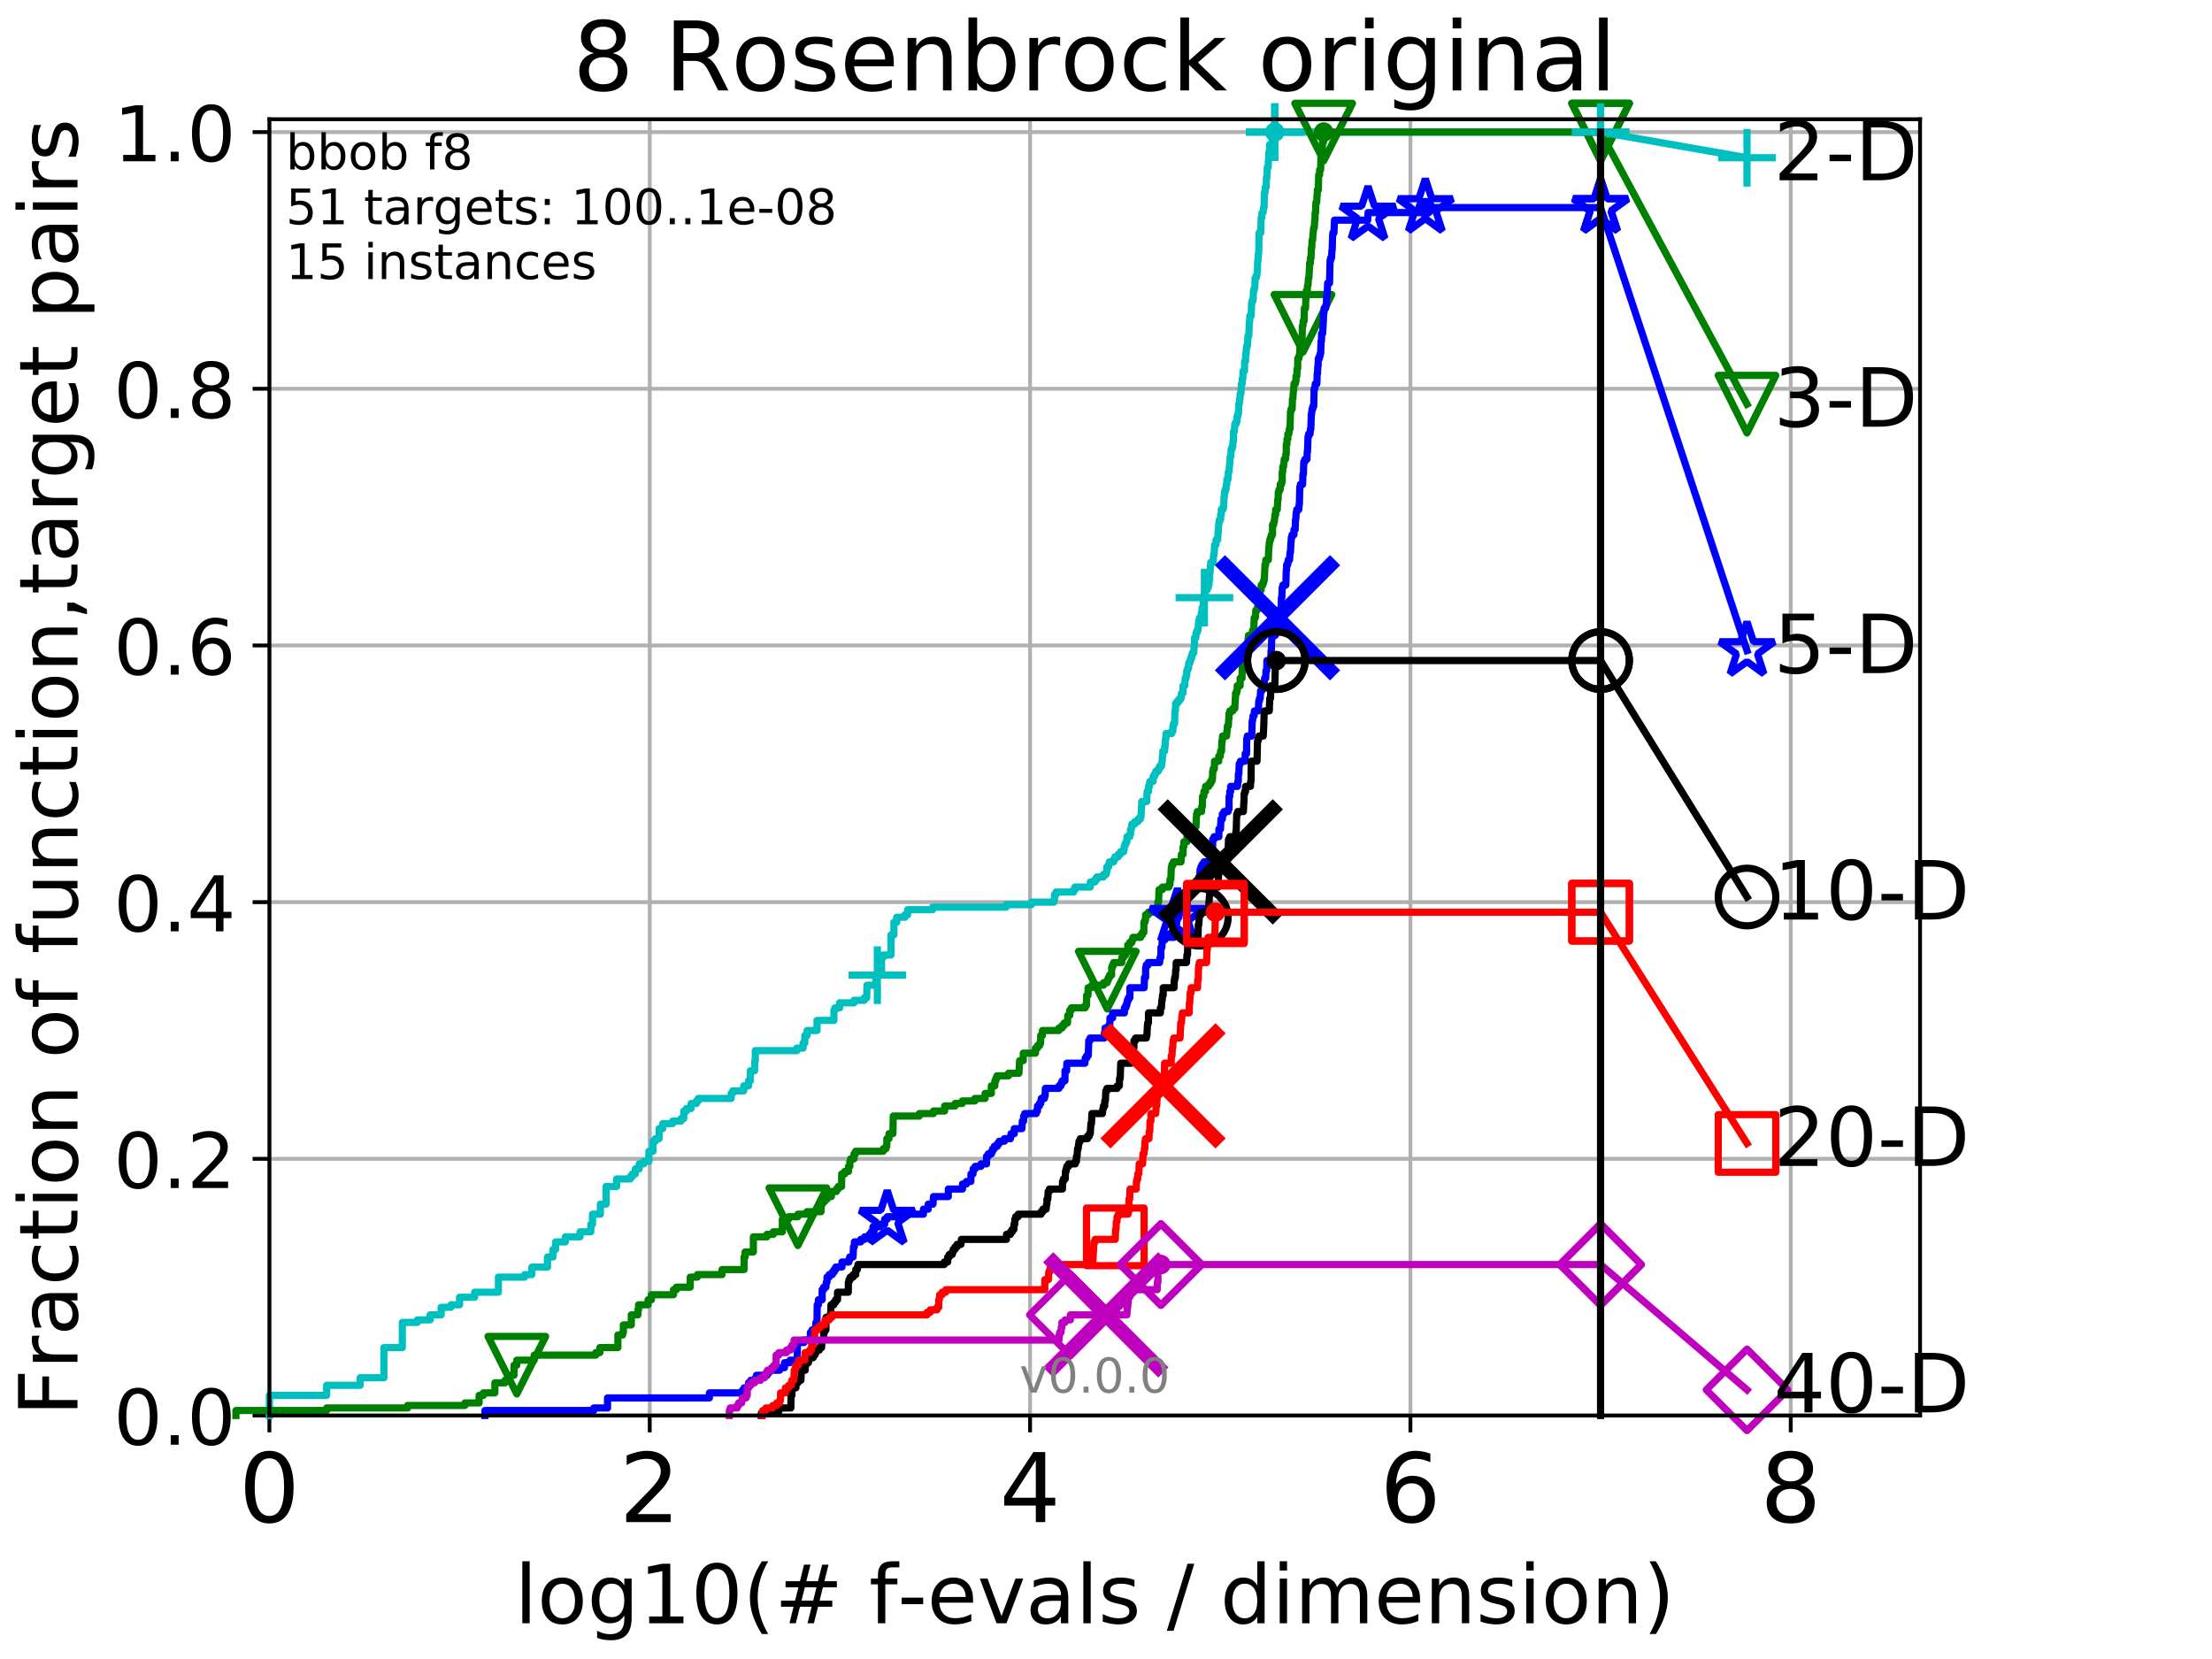 <?xml version="1.0" encoding="utf-8" standalone="no"?>
<!DOCTYPE svg PUBLIC "-//W3C//DTD SVG 1.1//EN"
  "http://www.w3.org/Graphics/SVG/1.1/DTD/svg11.dtd">
<!-- Created with matplotlib (http://matplotlib.org/) -->
<svg height="345.6pt" version="1.1" viewBox="0 0 460.8 345.6" width="460.8pt" xmlns="http://www.w3.org/2000/svg" xmlns:xlink="http://www.w3.org/1999/xlink">
 <defs>
  <style type="text/css">
*{stroke-linecap:butt;stroke-linejoin:round;}
  </style>
 </defs>
 <g id="figure_1">
  <g id="patch_1">
   <path d="M 0 345.6 
L 460.8 345.6 
L 460.8 0 
L 0 0 
z
" style="fill:#ffffff;"/>
  </g>
  <g id="axes_1">
   <g id="patch_2">
    <path d="M 56.12 294.88 
L 399.984 294.88 
L 399.984 24.84 
L 56.12 24.84 
z
" style="fill:#ffffff;"/>
   </g>
   <g id="matplotlib.axis_1">
    <g id="xtick_1">
     <g id="line2d_1">
      <path clip-path="url(#p7cffb91c96)" d="M 56.12 294.88 
L 56.12 24.84 
" style="fill:none;stroke:#b0b0b0;stroke-linecap:square;stroke-width:0.8;"/>
     </g>
     <g id="line2d_2">
      <defs>
       <path d="M 0 0 
L 0 3.5 
" id="m1c8f456aa8" style="stroke:#000000;stroke-width:0.8;"/>
      </defs>
      <g>
       <use style="stroke:#000000;stroke-width:0.8;" x="56.12" xlink:href="#m1c8f456aa8" y="294.88"/>
      </g>
     </g>
     <g id="text_1">
      <!-- 0 -->
      <defs>
       <path d="M 31.781 66.406 
Q 24.172 66.406 20.328 58.906 
Q 16.5 51.422 16.5 36.375 
Q 16.5 21.391 20.328 13.891 
Q 24.172 6.391 31.781 6.391 
Q 39.453 6.391 43.281 13.891 
Q 47.125 21.391 47.125 36.375 
Q 47.125 51.422 43.281 58.906 
Q 39.453 66.406 31.781 66.406 
z
M 31.781 74.219 
Q 44.047 74.219 50.516 64.516 
Q 56.984 54.828 56.984 36.375 
Q 56.984 17.969 50.516 8.266 
Q 44.047 -1.422 31.781 -1.422 
Q 19.531 -1.422 13.062 8.266 
Q 6.594 17.969 6.594 36.375 
Q 6.594 54.828 13.062 64.516 
Q 19.531 74.219 31.781 74.219 
z
" id="DejaVuSans-30"/>
      </defs>
      <g transform="translate(49.758 317.077)scale(0.2 -0.2)">
       <use xlink:href="#DejaVuSans-30"/>
      </g>
     </g>
    </g>
    <g id="xtick_2">
     <g id="line2d_3">
      <path clip-path="url(#p7cffb91c96)" d="M 135.351 294.88 
L 135.351 24.84 
" style="fill:none;stroke:#b0b0b0;stroke-linecap:square;stroke-width:0.8;"/>
     </g>
     <g id="line2d_4">
      <g>
       <use style="stroke:#000000;stroke-width:0.8;" x="135.351" xlink:href="#m1c8f456aa8" y="294.88"/>
      </g>
     </g>
     <g id="text_2">
      <!-- 2 -->
      <defs>
       <path d="M 19.188 8.297 
L 53.609 8.297 
L 53.609 0 
L 7.328 0 
L 7.328 8.297 
Q 12.938 14.109 22.625 23.891 
Q 32.328 33.688 34.812 36.531 
Q 39.547 41.844 41.422 45.531 
Q 43.312 49.219 43.312 52.781 
Q 43.312 58.594 39.234 62.25 
Q 35.156 65.922 28.609 65.922 
Q 23.969 65.922 18.812 64.312 
Q 13.672 62.703 7.812 59.422 
L 7.812 69.391 
Q 13.766 71.781 18.938 73 
Q 24.125 74.219 28.422 74.219 
Q 39.75 74.219 46.484 68.547 
Q 53.219 62.891 53.219 53.422 
Q 53.219 48.922 51.531 44.891 
Q 49.859 40.875 45.406 35.406 
Q 44.188 33.984 37.641 27.219 
Q 31.109 20.453 19.188 8.297 
z
" id="DejaVuSans-32"/>
      </defs>
      <g transform="translate(128.989 317.077)scale(0.2 -0.2)">
       <use xlink:href="#DejaVuSans-32"/>
      </g>
     </g>
    </g>
    <g id="xtick_3">
     <g id="line2d_5">
      <path clip-path="url(#p7cffb91c96)" d="M 214.583 294.88 
L 214.583 24.84 
" style="fill:none;stroke:#b0b0b0;stroke-linecap:square;stroke-width:0.8;"/>
     </g>
     <g id="line2d_6">
      <g>
       <use style="stroke:#000000;stroke-width:0.8;" x="214.583" xlink:href="#m1c8f456aa8" y="294.88"/>
      </g>
     </g>
     <g id="text_3">
      <!-- 4 -->
      <defs>
       <path d="M 37.797 64.312 
L 12.891 25.391 
L 37.797 25.391 
z
M 35.203 72.906 
L 47.609 72.906 
L 47.609 25.391 
L 58.016 25.391 
L 58.016 17.188 
L 47.609 17.188 
L 47.609 0 
L 37.797 0 
L 37.797 17.188 
L 4.891 17.188 
L 4.891 26.703 
z
" id="DejaVuSans-34"/>
      </defs>
      <g transform="translate(208.22 317.077)scale(0.2 -0.2)">
       <use xlink:href="#DejaVuSans-34"/>
      </g>
     </g>
    </g>
    <g id="xtick_4">
     <g id="line2d_7">
      <path clip-path="url(#p7cffb91c96)" d="M 293.814 294.88 
L 293.814 24.84 
" style="fill:none;stroke:#b0b0b0;stroke-linecap:square;stroke-width:0.8;"/>
     </g>
     <g id="line2d_8">
      <g>
       <use style="stroke:#000000;stroke-width:0.8;" x="293.814" xlink:href="#m1c8f456aa8" y="294.88"/>
      </g>
     </g>
     <g id="text_4">
      <!-- 6 -->
      <defs>
       <path d="M 33.016 40.375 
Q 26.375 40.375 22.484 35.828 
Q 18.609 31.297 18.609 23.391 
Q 18.609 15.531 22.484 10.953 
Q 26.375 6.391 33.016 6.391 
Q 39.656 6.391 43.531 10.953 
Q 47.406 15.531 47.406 23.391 
Q 47.406 31.297 43.531 35.828 
Q 39.656 40.375 33.016 40.375 
z
M 52.594 71.297 
L 52.594 62.312 
Q 48.875 64.062 45.094 64.984 
Q 41.312 65.922 37.594 65.922 
Q 27.828 65.922 22.672 59.328 
Q 17.531 52.734 16.797 39.406 
Q 19.672 43.656 24.016 45.922 
Q 28.375 48.188 33.594 48.188 
Q 44.578 48.188 50.953 41.516 
Q 57.328 34.859 57.328 23.391 
Q 57.328 12.156 50.688 5.359 
Q 44.047 -1.422 33.016 -1.422 
Q 20.359 -1.422 13.672 8.266 
Q 6.984 17.969 6.984 36.375 
Q 6.984 53.656 15.188 63.938 
Q 23.391 74.219 37.203 74.219 
Q 40.922 74.219 44.703 73.484 
Q 48.484 72.75 52.594 71.297 
z
" id="DejaVuSans-36"/>
      </defs>
      <g transform="translate(287.452 317.077)scale(0.2 -0.2)">
       <use xlink:href="#DejaVuSans-36"/>
      </g>
     </g>
    </g>
    <g id="xtick_5">
     <g id="line2d_9">
      <path clip-path="url(#p7cffb91c96)" d="M 373.045 294.88 
L 373.045 24.84 
" style="fill:none;stroke:#b0b0b0;stroke-linecap:square;stroke-width:0.8;"/>
     </g>
     <g id="line2d_10">
      <g>
       <use style="stroke:#000000;stroke-width:0.8;" x="373.045" xlink:href="#m1c8f456aa8" y="294.88"/>
      </g>
     </g>
     <g id="text_5">
      <!-- 8 -->
      <defs>
       <path d="M 31.781 34.625 
Q 24.75 34.625 20.719 30.859 
Q 16.703 27.094 16.703 20.516 
Q 16.703 13.922 20.719 10.156 
Q 24.75 6.391 31.781 6.391 
Q 38.812 6.391 42.859 10.172 
Q 46.922 13.969 46.922 20.516 
Q 46.922 27.094 42.891 30.859 
Q 38.875 34.625 31.781 34.625 
z
M 21.922 38.812 
Q 15.578 40.375 12.031 44.719 
Q 8.5 49.078 8.5 55.328 
Q 8.5 64.062 14.719 69.141 
Q 20.953 74.219 31.781 74.219 
Q 42.672 74.219 48.875 69.141 
Q 55.078 64.062 55.078 55.328 
Q 55.078 49.078 51.531 44.719 
Q 48 40.375 41.703 38.812 
Q 48.828 37.156 52.797 32.312 
Q 56.781 27.484 56.781 20.516 
Q 56.781 9.906 50.312 4.234 
Q 43.844 -1.422 31.781 -1.422 
Q 19.734 -1.422 13.25 4.234 
Q 6.781 9.906 6.781 20.516 
Q 6.781 27.484 10.781 32.312 
Q 14.797 37.156 21.922 38.812 
z
M 18.312 54.391 
Q 18.312 48.734 21.844 45.562 
Q 25.391 42.391 31.781 42.391 
Q 38.141 42.391 41.719 45.562 
Q 45.312 48.734 45.312 54.391 
Q 45.312 60.062 41.719 63.234 
Q 38.141 66.406 31.781 66.406 
Q 25.391 66.406 21.844 63.234 
Q 18.312 60.062 18.312 54.391 
z
" id="DejaVuSans-38"/>
      </defs>
      <g transform="translate(366.683 317.077)scale(0.2 -0.2)">
       <use xlink:href="#DejaVuSans-38"/>
      </g>
     </g>
    </g>
    <g id="text_6">
     <!-- log10(# f-evals / dimension) -->
     <defs>
      <path d="M 9.422 75.984 
L 18.406 75.984 
L 18.406 0 
L 9.422 0 
z
" id="DejaVuSans-6c"/>
      <path d="M 30.609 48.391 
Q 23.391 48.391 19.188 42.75 
Q 14.984 37.109 14.984 27.297 
Q 14.984 17.484 19.156 11.844 
Q 23.344 6.203 30.609 6.203 
Q 37.797 6.203 41.984 11.859 
Q 46.188 17.531 46.188 27.297 
Q 46.188 37.016 41.984 42.703 
Q 37.797 48.391 30.609 48.391 
z
M 30.609 56 
Q 42.328 56 49.016 48.375 
Q 55.719 40.766 55.719 27.297 
Q 55.719 13.875 49.016 6.219 
Q 42.328 -1.422 30.609 -1.422 
Q 18.844 -1.422 12.172 6.219 
Q 5.516 13.875 5.516 27.297 
Q 5.516 40.766 12.172 48.375 
Q 18.844 56 30.609 56 
z
" id="DejaVuSans-6f"/>
      <path d="M 45.406 27.984 
Q 45.406 37.75 41.375 43.109 
Q 37.359 48.484 30.078 48.484 
Q 22.859 48.484 18.828 43.109 
Q 14.797 37.75 14.797 27.984 
Q 14.797 18.266 18.828 12.891 
Q 22.859 7.516 30.078 7.516 
Q 37.359 7.516 41.375 12.891 
Q 45.406 18.266 45.406 27.984 
z
M 54.391 6.781 
Q 54.391 -7.172 48.188 -13.984 
Q 42 -20.797 29.203 -20.797 
Q 24.469 -20.797 20.266 -20.094 
Q 16.062 -19.391 12.109 -17.922 
L 12.109 -9.188 
Q 16.062 -11.328 19.922 -12.344 
Q 23.781 -13.375 27.781 -13.375 
Q 36.625 -13.375 41.016 -8.766 
Q 45.406 -4.156 45.406 5.172 
L 45.406 9.625 
Q 42.625 4.781 38.281 2.391 
Q 33.938 0 27.875 0 
Q 17.828 0 11.672 7.656 
Q 5.516 15.328 5.516 27.984 
Q 5.516 40.672 11.672 48.328 
Q 17.828 56 27.875 56 
Q 33.938 56 38.281 53.609 
Q 42.625 51.219 45.406 46.391 
L 45.406 54.688 
L 54.391 54.688 
z
" id="DejaVuSans-67"/>
      <path d="M 12.406 8.297 
L 28.516 8.297 
L 28.516 63.922 
L 10.984 60.406 
L 10.984 69.391 
L 28.422 72.906 
L 38.281 72.906 
L 38.281 8.297 
L 54.391 8.297 
L 54.391 0 
L 12.406 0 
z
" id="DejaVuSans-31"/>
      <path d="M 31 75.875 
Q 24.469 64.656 21.281 53.656 
Q 18.109 42.672 18.109 31.391 
Q 18.109 20.125 21.312 9.062 
Q 24.516 -2 31 -13.188 
L 23.188 -13.188 
Q 15.875 -1.703 12.234 9.375 
Q 8.594 20.453 8.594 31.391 
Q 8.594 42.281 12.203 53.312 
Q 15.828 64.359 23.188 75.875 
z
" id="DejaVuSans-28"/>
      <path d="M 51.125 44 
L 36.922 44 
L 32.812 27.688 
L 47.125 27.688 
z
M 43.797 71.781 
L 38.719 51.516 
L 52.984 51.516 
L 58.109 71.781 
L 65.922 71.781 
L 60.891 51.516 
L 76.125 51.516 
L 76.125 44 
L 58.984 44 
L 54.984 27.688 
L 70.516 27.688 
L 70.516 20.219 
L 53.078 20.219 
L 48 0 
L 40.188 0 
L 45.219 20.219 
L 30.906 20.219 
L 25.875 0 
L 18.016 0 
L 23.094 20.219 
L 7.719 20.219 
L 7.719 27.688 
L 24.906 27.688 
L 29 44 
L 13.281 44 
L 13.281 51.516 
L 30.906 51.516 
L 35.891 71.781 
z
" id="DejaVuSans-23"/>
      <path id="DejaVuSans-20"/>
      <path d="M 37.109 75.984 
L 37.109 68.5 
L 28.516 68.5 
Q 23.688 68.5 21.797 66.547 
Q 19.922 64.594 19.922 59.516 
L 19.922 54.688 
L 34.719 54.688 
L 34.719 47.703 
L 19.922 47.703 
L 19.922 0 
L 10.891 0 
L 10.891 47.703 
L 2.297 47.703 
L 2.297 54.688 
L 10.891 54.688 
L 10.891 58.5 
Q 10.891 67.625 15.141 71.797 
Q 19.391 75.984 28.609 75.984 
z
" id="DejaVuSans-66"/>
      <path d="M 4.891 31.391 
L 31.203 31.391 
L 31.203 23.391 
L 4.891 23.391 
z
" id="DejaVuSans-2d"/>
      <path d="M 56.203 29.594 
L 56.203 25.203 
L 14.891 25.203 
Q 15.484 15.922 20.484 11.062 
Q 25.484 6.203 34.422 6.203 
Q 39.594 6.203 44.453 7.469 
Q 49.312 8.734 54.109 11.281 
L 54.109 2.781 
Q 49.266 0.734 44.188 -0.344 
Q 39.109 -1.422 33.891 -1.422 
Q 20.797 -1.422 13.156 6.188 
Q 5.516 13.812 5.516 26.812 
Q 5.516 40.234 12.766 48.109 
Q 20.016 56 32.328 56 
Q 43.359 56 49.781 48.891 
Q 56.203 41.797 56.203 29.594 
z
M 47.219 32.234 
Q 47.125 39.594 43.094 43.984 
Q 39.062 48.391 32.422 48.391 
Q 24.906 48.391 20.391 44.141 
Q 15.875 39.891 15.188 32.172 
z
" id="DejaVuSans-65"/>
      <path d="M 2.984 54.688 
L 12.5 54.688 
L 29.594 8.797 
L 46.688 54.688 
L 56.203 54.688 
L 35.688 0 
L 23.484 0 
z
" id="DejaVuSans-76"/>
      <path d="M 34.281 27.484 
Q 23.391 27.484 19.188 25 
Q 14.984 22.516 14.984 16.5 
Q 14.984 11.719 18.141 8.906 
Q 21.297 6.109 26.703 6.109 
Q 34.188 6.109 38.703 11.406 
Q 43.219 16.703 43.219 25.484 
L 43.219 27.484 
z
M 52.203 31.203 
L 52.203 0 
L 43.219 0 
L 43.219 8.297 
Q 40.141 3.328 35.547 0.953 
Q 30.953 -1.422 24.312 -1.422 
Q 15.922 -1.422 10.953 3.297 
Q 6 8.016 6 15.922 
Q 6 25.141 12.172 29.828 
Q 18.359 34.516 30.609 34.516 
L 43.219 34.516 
L 43.219 35.406 
Q 43.219 41.609 39.141 45 
Q 35.062 48.391 27.688 48.391 
Q 23 48.391 18.547 47.266 
Q 14.109 46.141 10.016 43.891 
L 10.016 52.203 
Q 14.938 54.109 19.578 55.047 
Q 24.219 56 28.609 56 
Q 40.484 56 46.344 49.844 
Q 52.203 43.703 52.203 31.203 
z
" id="DejaVuSans-61"/>
      <path d="M 44.281 53.078 
L 44.281 44.578 
Q 40.484 46.531 36.375 47.5 
Q 32.281 48.484 27.875 48.484 
Q 21.188 48.484 17.844 46.438 
Q 14.5 44.391 14.5 40.281 
Q 14.5 37.156 16.891 35.375 
Q 19.281 33.594 26.516 31.984 
L 29.594 31.297 
Q 39.156 29.25 43.188 25.516 
Q 47.219 21.781 47.219 15.094 
Q 47.219 7.469 41.188 3.016 
Q 35.156 -1.422 24.609 -1.422 
Q 20.219 -1.422 15.453 -0.562 
Q 10.688 0.297 5.422 2 
L 5.422 11.281 
Q 10.406 8.688 15.234 7.391 
Q 20.062 6.109 24.812 6.109 
Q 31.156 6.109 34.562 8.281 
Q 37.984 10.453 37.984 14.406 
Q 37.984 18.062 35.516 20.016 
Q 33.062 21.969 24.703 23.781 
L 21.578 24.516 
Q 13.234 26.266 9.516 29.906 
Q 5.812 33.547 5.812 39.891 
Q 5.812 47.609 11.281 51.797 
Q 16.75 56 26.812 56 
Q 31.781 56 36.172 55.266 
Q 40.578 54.547 44.281 53.078 
z
" id="DejaVuSans-73"/>
      <path d="M 25.391 72.906 
L 33.688 72.906 
L 8.297 -9.281 
L 0 -9.281 
z
" id="DejaVuSans-2f"/>
      <path d="M 45.406 46.391 
L 45.406 75.984 
L 54.391 75.984 
L 54.391 0 
L 45.406 0 
L 45.406 8.203 
Q 42.578 3.328 38.25 0.953 
Q 33.938 -1.422 27.875 -1.422 
Q 17.969 -1.422 11.734 6.484 
Q 5.516 14.406 5.516 27.297 
Q 5.516 40.188 11.734 48.094 
Q 17.969 56 27.875 56 
Q 33.938 56 38.25 53.625 
Q 42.578 51.266 45.406 46.391 
z
M 14.797 27.297 
Q 14.797 17.391 18.875 11.75 
Q 22.953 6.109 30.078 6.109 
Q 37.203 6.109 41.297 11.75 
Q 45.406 17.391 45.406 27.297 
Q 45.406 37.203 41.297 42.844 
Q 37.203 48.484 30.078 48.484 
Q 22.953 48.484 18.875 42.844 
Q 14.797 37.203 14.797 27.297 
z
" id="DejaVuSans-64"/>
      <path d="M 9.422 54.688 
L 18.406 54.688 
L 18.406 0 
L 9.422 0 
z
M 9.422 75.984 
L 18.406 75.984 
L 18.406 64.594 
L 9.422 64.594 
z
" id="DejaVuSans-69"/>
      <path d="M 52 44.188 
Q 55.375 50.25 60.062 53.125 
Q 64.75 56 71.094 56 
Q 79.641 56 84.281 50.016 
Q 88.922 44.047 88.922 33.016 
L 88.922 0 
L 79.891 0 
L 79.891 32.719 
Q 79.891 40.578 77.094 44.375 
Q 74.312 48.188 68.609 48.188 
Q 61.625 48.188 57.562 43.547 
Q 53.516 38.922 53.516 30.906 
L 53.516 0 
L 44.484 0 
L 44.484 32.719 
Q 44.484 40.625 41.703 44.406 
Q 38.922 48.188 33.109 48.188 
Q 26.219 48.188 22.156 43.531 
Q 18.109 38.875 18.109 30.906 
L 18.109 0 
L 9.078 0 
L 9.078 54.688 
L 18.109 54.688 
L 18.109 46.188 
Q 21.188 51.219 25.484 53.609 
Q 29.781 56 35.688 56 
Q 41.656 56 45.828 52.969 
Q 50 49.953 52 44.188 
z
" id="DejaVuSans-6d"/>
      <path d="M 54.891 33.016 
L 54.891 0 
L 45.906 0 
L 45.906 32.719 
Q 45.906 40.484 42.875 44.328 
Q 39.844 48.188 33.797 48.188 
Q 26.516 48.188 22.312 43.547 
Q 18.109 38.922 18.109 30.906 
L 18.109 0 
L 9.078 0 
L 9.078 54.688 
L 18.109 54.688 
L 18.109 46.188 
Q 21.344 51.125 25.703 53.562 
Q 30.078 56 35.797 56 
Q 45.219 56 50.047 50.172 
Q 54.891 44.344 54.891 33.016 
z
" id="DejaVuSans-6e"/>
      <path d="M 8.016 75.875 
L 15.828 75.875 
Q 23.141 64.359 26.781 53.312 
Q 30.422 42.281 30.422 31.391 
Q 30.422 20.453 26.781 9.375 
Q 23.141 -1.703 15.828 -13.188 
L 8.016 -13.188 
Q 14.5 -2 17.703 9.062 
Q 20.906 20.125 20.906 31.391 
Q 20.906 42.672 17.703 53.656 
Q 14.5 64.656 8.016 75.875 
z
" id="DejaVuSans-29"/>
     </defs>
     <g transform="translate(107.211 338.154)scale(0.17 -0.17)">
      <use xlink:href="#DejaVuSans-6c"/>
      <use x="27.783" xlink:href="#DejaVuSans-6f"/>
      <use x="88.965" xlink:href="#DejaVuSans-67"/>
      <use x="152.441" xlink:href="#DejaVuSans-31"/>
      <use x="216.064" xlink:href="#DejaVuSans-30"/>
      <use x="279.688" xlink:href="#DejaVuSans-28"/>
      <use x="318.701" xlink:href="#DejaVuSans-23"/>
      <use x="402.49" xlink:href="#DejaVuSans-20"/>
      <use x="434.277" xlink:href="#DejaVuSans-66"/>
      <use x="469.404" xlink:href="#DejaVuSans-2d"/>
      <use x="505.488" xlink:href="#DejaVuSans-65"/>
      <use x="567.012" xlink:href="#DejaVuSans-76"/>
      <use x="626.191" xlink:href="#DejaVuSans-61"/>
      <use x="687.471" xlink:href="#DejaVuSans-6c"/>
      <use x="715.254" xlink:href="#DejaVuSans-73"/>
      <use x="767.354" xlink:href="#DejaVuSans-20"/>
      <use x="799.141" xlink:href="#DejaVuSans-2f"/>
      <use x="832.832" xlink:href="#DejaVuSans-20"/>
      <use x="864.619" xlink:href="#DejaVuSans-64"/>
      <use x="928.096" xlink:href="#DejaVuSans-69"/>
      <use x="955.879" xlink:href="#DejaVuSans-6d"/>
      <use x="1053.291" xlink:href="#DejaVuSans-65"/>
      <use x="1114.814" xlink:href="#DejaVuSans-6e"/>
      <use x="1178.193" xlink:href="#DejaVuSans-73"/>
      <use x="1230.293" xlink:href="#DejaVuSans-69"/>
      <use x="1258.076" xlink:href="#DejaVuSans-6f"/>
      <use x="1319.258" xlink:href="#DejaVuSans-6e"/>
      <use x="1382.637" xlink:href="#DejaVuSans-29"/>
     </g>
    </g>
   </g>
   <g id="matplotlib.axis_2">
    <g id="ytick_1">
     <g id="line2d_11">
      <path clip-path="url(#p7cffb91c96)" d="M 56.12 294.88 
L 399.984 294.88 
" style="fill:none;stroke:#b0b0b0;stroke-linecap:square;stroke-width:0.8;"/>
     </g>
     <g id="line2d_12">
      <defs>
       <path d="M 0 0 
L -3.5 0 
" id="m99c6cfa9e5" style="stroke:#000000;stroke-width:0.8;"/>
      </defs>
      <g>
       <use style="stroke:#000000;stroke-width:0.8;" x="56.12" xlink:href="#m99c6cfa9e5" y="294.88"/>
      </g>
     </g>
     <g id="text_7">
      <!-- 0.0 -->
      <defs>
       <path d="M 10.688 12.406 
L 21 12.406 
L 21 0 
L 10.688 0 
z
" id="DejaVuSans-2e"/>
      </defs>
      <g transform="translate(23.675 300.959)scale(0.16 -0.16)">
       <use xlink:href="#DejaVuSans-30"/>
       <use x="63.623" xlink:href="#DejaVuSans-2e"/>
       <use x="95.41" xlink:href="#DejaVuSans-30"/>
      </g>
     </g>
    </g>
    <g id="ytick_2">
     <g id="line2d_13">
      <path clip-path="url(#p7cffb91c96)" d="M 56.12 241.407 
L 399.984 241.407 
" style="fill:none;stroke:#b0b0b0;stroke-linecap:square;stroke-width:0.8;"/>
     </g>
     <g id="line2d_14">
      <g>
       <use style="stroke:#000000;stroke-width:0.8;" x="56.12" xlink:href="#m99c6cfa9e5" y="241.407"/>
      </g>
     </g>
     <g id="text_8">
      <!-- 0.2 -->
      <g transform="translate(23.675 247.485)scale(0.16 -0.16)">
       <use xlink:href="#DejaVuSans-30"/>
       <use x="63.623" xlink:href="#DejaVuSans-2e"/>
       <use x="95.41" xlink:href="#DejaVuSans-32"/>
      </g>
     </g>
    </g>
    <g id="ytick_3">
     <g id="line2d_15">
      <path clip-path="url(#p7cffb91c96)" d="M 56.12 187.933 
L 399.984 187.933 
" style="fill:none;stroke:#b0b0b0;stroke-linecap:square;stroke-width:0.8;"/>
     </g>
     <g id="line2d_16">
      <g>
       <use style="stroke:#000000;stroke-width:0.8;" x="56.12" xlink:href="#m99c6cfa9e5" y="187.933"/>
      </g>
     </g>
     <g id="text_9">
      <!-- 0.4 -->
      <g transform="translate(23.675 194.012)scale(0.16 -0.16)">
       <use xlink:href="#DejaVuSans-30"/>
       <use x="63.623" xlink:href="#DejaVuSans-2e"/>
       <use x="95.41" xlink:href="#DejaVuSans-34"/>
      </g>
     </g>
    </g>
    <g id="ytick_4">
     <g id="line2d_17">
      <path clip-path="url(#p7cffb91c96)" d="M 56.12 134.46 
L 399.984 134.46 
" style="fill:none;stroke:#b0b0b0;stroke-linecap:square;stroke-width:0.8;"/>
     </g>
     <g id="line2d_18">
      <g>
       <use style="stroke:#000000;stroke-width:0.8;" x="56.12" xlink:href="#m99c6cfa9e5" y="134.46"/>
      </g>
     </g>
     <g id="text_10">
      <!-- 0.6 -->
      <g transform="translate(23.675 140.539)scale(0.16 -0.16)">
       <use xlink:href="#DejaVuSans-30"/>
       <use x="63.623" xlink:href="#DejaVuSans-2e"/>
       <use x="95.41" xlink:href="#DejaVuSans-36"/>
      </g>
     </g>
    </g>
    <g id="ytick_5">
     <g id="line2d_19">
      <path clip-path="url(#p7cffb91c96)" d="M 56.12 80.987 
L 399.984 80.987 
" style="fill:none;stroke:#b0b0b0;stroke-linecap:square;stroke-width:0.8;"/>
     </g>
     <g id="line2d_20">
      <g>
       <use style="stroke:#000000;stroke-width:0.8;" x="56.12" xlink:href="#m99c6cfa9e5" y="80.987"/>
      </g>
     </g>
     <g id="text_11">
      <!-- 0.8 -->
      <g transform="translate(23.675 87.066)scale(0.16 -0.16)">
       <use xlink:href="#DejaVuSans-30"/>
       <use x="63.623" xlink:href="#DejaVuSans-2e"/>
       <use x="95.41" xlink:href="#DejaVuSans-38"/>
      </g>
     </g>
    </g>
    <g id="ytick_6">
     <g id="line2d_21">
      <path clip-path="url(#p7cffb91c96)" d="M 56.12 27.514 
L 399.984 27.514 
" style="fill:none;stroke:#b0b0b0;stroke-linecap:square;stroke-width:0.8;"/>
     </g>
     <g id="line2d_22">
      <g>
       <use style="stroke:#000000;stroke-width:0.8;" x="56.12" xlink:href="#m99c6cfa9e5" y="27.514"/>
      </g>
     </g>
     <g id="text_12">
      <!-- 1.0 -->
      <g transform="translate(23.675 33.592)scale(0.16 -0.16)">
       <use xlink:href="#DejaVuSans-31"/>
       <use x="63.623" xlink:href="#DejaVuSans-2e"/>
       <use x="95.41" xlink:href="#DejaVuSans-30"/>
      </g>
     </g>
    </g>
    <g id="text_13">
     <!-- Fraction of function,target pairs -->
     <defs>
      <path d="M 9.812 72.906 
L 51.703 72.906 
L 51.703 64.594 
L 19.672 64.594 
L 19.672 43.109 
L 48.578 43.109 
L 48.578 34.812 
L 19.672 34.812 
L 19.672 0 
L 9.812 0 
z
" id="DejaVuSans-46"/>
      <path d="M 41.109 46.297 
Q 39.594 47.172 37.812 47.578 
Q 36.031 48 33.891 48 
Q 26.266 48 22.188 43.047 
Q 18.109 38.094 18.109 28.812 
L 18.109 0 
L 9.078 0 
L 9.078 54.688 
L 18.109 54.688 
L 18.109 46.188 
Q 20.953 51.172 25.484 53.578 
Q 30.031 56 36.531 56 
Q 37.453 56 38.578 55.875 
Q 39.703 55.766 41.062 55.516 
z
" id="DejaVuSans-72"/>
      <path d="M 48.781 52.594 
L 48.781 44.188 
Q 44.969 46.297 41.141 47.344 
Q 37.312 48.391 33.406 48.391 
Q 24.656 48.391 19.812 42.844 
Q 14.984 37.312 14.984 27.297 
Q 14.984 17.281 19.812 11.734 
Q 24.656 6.203 33.406 6.203 
Q 37.312 6.203 41.141 7.25 
Q 44.969 8.297 48.781 10.406 
L 48.781 2.094 
Q 45.016 0.344 40.984 -0.531 
Q 36.969 -1.422 32.422 -1.422 
Q 20.062 -1.422 12.781 6.344 
Q 5.516 14.109 5.516 27.297 
Q 5.516 40.672 12.859 48.328 
Q 20.219 56 33.016 56 
Q 37.156 56 41.109 55.141 
Q 45.062 54.297 48.781 52.594 
z
" id="DejaVuSans-63"/>
      <path d="M 18.312 70.219 
L 18.312 54.688 
L 36.812 54.688 
L 36.812 47.703 
L 18.312 47.703 
L 18.312 18.016 
Q 18.312 11.328 20.141 9.422 
Q 21.969 7.516 27.594 7.516 
L 36.812 7.516 
L 36.812 0 
L 27.594 0 
Q 17.188 0 13.234 3.875 
Q 9.281 7.766 9.281 18.016 
L 9.281 47.703 
L 2.688 47.703 
L 2.688 54.688 
L 9.281 54.688 
L 9.281 70.219 
z
" id="DejaVuSans-74"/>
      <path d="M 8.5 21.578 
L 8.5 54.688 
L 17.484 54.688 
L 17.484 21.922 
Q 17.484 14.156 20.5 10.266 
Q 23.531 6.391 29.594 6.391 
Q 36.859 6.391 41.078 11.031 
Q 45.312 15.672 45.312 23.688 
L 45.312 54.688 
L 54.297 54.688 
L 54.297 0 
L 45.312 0 
L 45.312 8.406 
Q 42.047 3.422 37.719 1 
Q 33.406 -1.422 27.688 -1.422 
Q 18.266 -1.422 13.375 4.438 
Q 8.5 10.297 8.5 21.578 
z
M 31.109 56 
z
" id="DejaVuSans-75"/>
      <path d="M 11.719 12.406 
L 22.016 12.406 
L 22.016 4 
L 14.016 -11.625 
L 7.719 -11.625 
L 11.719 4 
z
" id="DejaVuSans-2c"/>
      <path d="M 18.109 8.203 
L 18.109 -20.797 
L 9.078 -20.797 
L 9.078 54.688 
L 18.109 54.688 
L 18.109 46.391 
Q 20.953 51.266 25.266 53.625 
Q 29.594 56 35.594 56 
Q 45.562 56 51.781 48.094 
Q 58.016 40.188 58.016 27.297 
Q 58.016 14.406 51.781 6.484 
Q 45.562 -1.422 35.594 -1.422 
Q 29.594 -1.422 25.266 0.953 
Q 20.953 3.328 18.109 8.203 
z
M 48.688 27.297 
Q 48.688 37.203 44.609 42.844 
Q 40.531 48.484 33.406 48.484 
Q 26.266 48.484 22.188 42.844 
Q 18.109 37.203 18.109 27.297 
Q 18.109 17.391 22.188 11.75 
Q 26.266 6.109 33.406 6.109 
Q 40.531 6.109 44.609 11.75 
Q 48.688 17.391 48.688 27.297 
z
" id="DejaVuSans-70"/>
     </defs>
     <g transform="translate(16.14 294.999)rotate(-90)scale(0.17 -0.17)">
      <use xlink:href="#DejaVuSans-46"/>
      <use x="57.41" xlink:href="#DejaVuSans-72"/>
      <use x="98.523" xlink:href="#DejaVuSans-61"/>
      <use x="159.803" xlink:href="#DejaVuSans-63"/>
      <use x="214.783" xlink:href="#DejaVuSans-74"/>
      <use x="253.992" xlink:href="#DejaVuSans-69"/>
      <use x="281.775" xlink:href="#DejaVuSans-6f"/>
      <use x="342.957" xlink:href="#DejaVuSans-6e"/>
      <use x="406.336" xlink:href="#DejaVuSans-20"/>
      <use x="438.123" xlink:href="#DejaVuSans-6f"/>
      <use x="499.305" xlink:href="#DejaVuSans-66"/>
      <use x="534.51" xlink:href="#DejaVuSans-20"/>
      <use x="566.297" xlink:href="#DejaVuSans-66"/>
      <use x="601.502" xlink:href="#DejaVuSans-75"/>
      <use x="664.881" xlink:href="#DejaVuSans-6e"/>
      <use x="728.26" xlink:href="#DejaVuSans-63"/>
      <use x="783.24" xlink:href="#DejaVuSans-74"/>
      <use x="822.449" xlink:href="#DejaVuSans-69"/>
      <use x="850.232" xlink:href="#DejaVuSans-6f"/>
      <use x="911.414" xlink:href="#DejaVuSans-6e"/>
      <use x="974.793" xlink:href="#DejaVuSans-2c"/>
      <use x="1006.58" xlink:href="#DejaVuSans-74"/>
      <use x="1045.789" xlink:href="#DejaVuSans-61"/>
      <use x="1107.068" xlink:href="#DejaVuSans-72"/>
      <use x="1148.166" xlink:href="#DejaVuSans-67"/>
      <use x="1211.643" xlink:href="#DejaVuSans-65"/>
      <use x="1273.166" xlink:href="#DejaVuSans-74"/>
      <use x="1312.375" xlink:href="#DejaVuSans-20"/>
      <use x="1344.162" xlink:href="#DejaVuSans-70"/>
      <use x="1407.639" xlink:href="#DejaVuSans-61"/>
      <use x="1468.918" xlink:href="#DejaVuSans-69"/>
      <use x="1496.701" xlink:href="#DejaVuSans-72"/>
      <use x="1537.814" xlink:href="#DejaVuSans-73"/>
     </g>
    </g>
   </g>
   <g id="line2d_23">
    <defs>
     <path d="M 0 1.5 
C 0.398 1.5 0.779 1.342 1.061 1.061 
C 1.342 0.779 1.5 0.398 1.5 0 
C 1.5 -0.398 1.342 -0.779 1.061 -1.061 
C 0.779 -1.342 0.398 -1.5 0 -1.5 
C -0.398 -1.5 -0.779 -1.342 -1.061 -1.061 
C -1.342 -0.779 -1.5 -0.398 -1.5 0 
C -1.5 0.398 -1.342 0.779 -1.061 1.061 
C -0.779 1.342 -0.398 1.5 0 1.5 
z
" id="mb5177647b0" style="stroke:#00bfbf;"/>
    </defs>
    <g>
     <use style="fill:#00bfbf;stroke:#00bfbf;" x="265.559" xlink:href="#mb5177647b0" y="27.514"/>
     <use style="fill:#00bfbf;stroke:#00bfbf;" x="265.559" xlink:href="#mb5177647b0" y="27.514"/>
    </g>
   </g>
   <g id="line2d_24">
    <path d="M 56.12 294.88 
L 56.12 290.686 
L 68.046 290.686 
L 68.046 288.589 
L 75.021 288.589 
L 75.021 287.016 
L 79.971 287.016 
L 79.971 280.725 
L 83.81 280.725 
L 83.81 275.483 
L 86.947 275.483 
L 86.947 274.959 
L 89.599 274.959 
L 89.599 273.91 
L 91.897 273.91 
L 91.897 272.337 
L 93.923 272.337 
L 93.923 271.813 
L 95.736 271.813 
L 95.736 270.24 
L 98.872 270.24 
L 98.872 269.192 
L 103.822 269.192 
L 103.822 266.046 
L 109.301 266.046 
L 109.301 265.522 
L 110.798 265.522 
L 110.798 263.949 
L 114.054 263.949 
L 114.054 261.852 
L 115.201 261.852 
L 115.201 260.28 
L 115.748 260.28 
L 115.748 258.707 
L 117.774 258.707 
L 117.774 257.658 
L 120.831 257.658 
L 120.831 256.61 
L 123.078 256.61 
L 123.078 255.037 
L 123.426 255.037 
L 123.426 252.94 
L 125.066 252.94 
L 125.066 250.843 
L 126.273 250.843 
L 126.273 247.173 
L 128.461 247.173 
L 128.461 245.601 
L 131.296 245.601 
L 131.296 245.076 
L 131.726 245.076 
L 131.726 244.552 
L 132.352 244.552 
L 132.352 243.504 
L 133.152 243.504 
L 133.152 242.455 
L 134.103 242.455 
L 134.103 241.931 
L 135.178 241.931 
L 135.178 239.834 
L 136.026 239.834 
L 136.026 237.737 
L 136.515 237.737 
L 136.515 237.213 
L 137.301 237.213 
L 137.301 235.116 
L 138.053 235.116 
L 138.053 234.067 
L 140.128 234.067 
L 140.128 233.543 
L 141.862 233.543 
L 141.862 233.019 
L 142.442 233.019 
L 142.442 231.446 
L 143.002 231.446 
L 143.002 230.922 
L 143.967 230.922 
L 143.967 229.873 
L 145.077 229.873 
L 145.077 229.349 
L 145.464 229.349 
L 145.464 228.825 
L 152.312 228.825 
L 152.312 227.776 
L 152.63 227.776 
L 152.63 227.252 
L 154.928 227.252 
L 154.928 226.204 
L 155.945 226.204 
L 155.945 225.155 
L 156.305 225.155 
L 156.305 223.058 
L 157.197 223.058 
L 157.246 220.961 
L 157.342 220.961 
L 157.342 218.864 
L 166.005 218.864 
L 166.005 218.34 
L 167.289 218.34 
L 167.289 217.291 
L 167.661 217.291 
L 167.661 215.719 
L 168.128 215.719 
L 168.128 214.67 
L 170.2 214.67 
L 170.2 212.573 
L 173.718 212.573 
L 173.718 210.476 
L 173.921 210.476 
L 173.921 209.952 
L 174.915 209.952 
L 174.915 208.903 
L 177.916 208.903 
L 177.916 208.379 
L 180.054 208.379 
L 180.054 207.855 
L 180.546 207.855 
L 180.608 205.234 
L 182.452 205.234 
L 182.452 203.661 
L 182.771 203.661 
L 182.771 203.137 
L 183.645 203.137 
L 183.645 199.467 
L 183.975 199.467 
L 183.975 198.943 
L 185.607 198.943 
L 185.607 194.749 
L 186.217 194.749 
L 186.217 192.127 
L 186.798 192.127 
L 186.798 191.079 
L 188.524 191.079 
L 188.524 190.555 
L 189.079 190.555 
L 189.079 189.506 
L 194.271 189.506 
L 194.271 188.982 
L 209.583 188.982 
L 209.583 188.458 
L 214.874 188.458 
L 214.874 187.933 
L 219.536 187.933 
L 219.536 187.409 
L 219.677 187.409 
L 219.677 186.361 
L 219.993 186.361 
L 219.993 185.836 
L 223.655 185.836 
L 223.655 185.312 
L 223.94 185.312 
L 223.94 184.788 
L 227.121 184.788 
L 227.121 183.739 
L 228.093 183.739 
L 228.093 183.215 
L 228.493 183.215 
L 228.493 182.691 
L 229.862 182.691 
L 229.862 182.167 
L 230.43 182.167 
L 230.43 181.642 
L 230.572 181.642 
L 230.572 180.594 
L 230.95 180.594 
L 230.95 180.07 
L 231.103 180.07 
L 231.103 179.546 
L 232.005 179.546 
L 232.005 179.021 
L 232.27 179.021 
L 232.27 178.497 
L 232.944 178.497 
L 232.944 177.973 
L 233.401 177.973 
L 233.401 177.449 
L 234.068 177.449 
L 234.068 176.924 
L 234.185 176.924 
L 234.185 176.4 
L 234.312 176.4 
L 234.312 175.876 
L 234.557 175.876 
L 234.557 175.352 
L 234.764 175.352 
L 234.764 174.303 
L 235.356 174.303 
L 235.356 173.779 
L 235.519 173.779 
L 235.519 172.73 
L 235.69 172.73 
L 235.778 171.682 
L 236.4 171.682 
L 236.4 171.158 
L 237.068 171.158 
L 237.068 170.633 
L 237.549 170.633 
L 237.549 170.109 
L 237.705 170.109 
L 237.771 168.012 
L 237.849 168.012 
L 237.849 166.964 
L 238.894 166.964 
L 238.957 164.867 
L 239.261 164.867 
L 239.261 163.818 
L 239.431 163.818 
L 239.431 163.294 
L 239.547 163.294 
L 239.547 162.77 
L 240.222 162.77 
L 240.222 161.721 
L 240.522 161.721 
L 240.522 161.197 
L 240.776 161.197 
L 240.776 160.673 
L 241.29 160.673 
L 241.29 160.148 
L 241.549 160.148 
L 241.549 159.624 
L 241.963 159.624 
L 242.065 158.576 
L 242.112 158.576 
L 242.152 157.527 
L 242.225 157.527 
L 242.225 156.479 
L 242.611 156.479 
L 242.63 155.43 
L 242.727 155.43 
L 242.788 153.857 
L 242.894 153.857 
L 242.894 152.809 
L 244.094 152.809 
L 244.094 152.285 
L 244.345 152.285 
L 244.345 151.236 
L 244.469 151.236 
L 244.469 150.712 
L 244.694 150.712 
L 244.752 148.091 
L 244.859 148.091 
L 244.907 146.518 
L 245.292 146.518 
L 245.292 145.994 
L 245.73 145.994 
L 245.73 145.469 
L 246.068 145.469 
L 246.113 144.421 
L 246.416 144.421 
L 246.456 142.848 
L 246.806 142.848 
L 246.9 141.275 
L 247.084 141.275 
L 247.084 140.751 
L 247.208 140.751 
L 247.231 139.703 
L 247.409 139.703 
L 247.409 139.178 
L 247.617 139.178 
L 247.617 138.13 
L 247.875 138.13 
L 247.875 137.606 
L 248.058 137.606 
L 248.058 137.081 
L 248.233 137.081 
L 248.233 136.557 
L 248.377 136.557 
L 248.377 136.033 
L 248.671 136.033 
L 248.768 134.46 
L 248.834 134.46 
L 248.834 132.887 
L 249.112 132.887 
L 249.14 131.839 
L 249.366 131.839 
L 249.366 131.315 
L 249.567 131.315 
L 249.668 129.742 
L 249.723 129.742 
L 249.723 129.218 
L 249.885 129.218 
L 249.885 128.693 
L 250.248 128.693 
L 250.264 127.645 
L 250.415 127.645 
L 250.422 126.596 
L 250.616 126.596 
L 250.666 125.548 
L 250.788 125.548 
L 250.788 125.024 
L 250.901 125.024 
L 250.997 122.927 
L 251.463 122.927 
L 251.463 122.403 
L 251.699 122.403 
L 251.699 121.878 
L 251.852 121.878 
L 251.879 120.83 
L 251.974 120.83 
L 251.995 119.257 
L 252.086 119.257 
L 252.151 117.684 
L 252.227 117.684 
L 252.227 117.16 
L 252.743 117.16 
L 252.803 115.587 
L 252.924 115.587 
L 253.021 113.49 
L 253.291 113.49 
L 253.326 112.442 
L 253.667 112.442 
L 253.74 110.869 
L 253.78 110.869 
L 253.877 109.296 
L 253.91 109.296 
L 253.91 108.772 
L 254.033 108.772 
L 254.033 108.248 
L 254.276 108.248 
L 254.276 107.199 
L 254.411 107.199 
L 254.411 106.151 
L 254.779 106.151 
L 254.779 105.627 
L 254.922 105.627 
L 254.983 103.53 
L 255.043 103.53 
L 255.089 102.481 
L 255.242 102.481 
L 255.242 101.957 
L 255.401 101.957 
L 255.459 100.908 
L 255.574 100.908 
L 255.574 99.86 
L 255.809 99.86 
L 255.894 98.287 
L 256.039 98.287 
L 256.127 96.714 
L 256.201 96.714 
L 256.259 95.142 
L 256.381 95.142 
L 256.476 93.569 
L 256.669 93.569 
L 256.669 93.045 
L 256.819 93.045 
L 256.819 91.996 
L 256.937 91.996 
L 256.957 89.899 
L 257.13 89.899 
L 257.23 88.326 
L 257.501 88.326 
L 257.501 87.802 
L 257.708 87.802 
L 257.708 86.754 
L 257.858 86.754 
L 257.858 86.229 
L 257.993 86.229 
L 258.074 84.132 
L 258.168 84.132 
L 258.239 83.084 
L 258.313 83.084 
L 258.353 82.035 
L 258.503 82.035 
L 258.614 79.938 
L 258.78 79.938 
L 258.78 78.89 
L 258.913 78.89 
L 258.936 77.317 
L 259.243 77.317 
L 259.283 75.22 
L 259.47 75.22 
L 259.521 73.647 
L 259.599 73.647 
L 259.625 72.599 
L 259.713 72.599 
L 259.713 72.075 
L 259.856 72.075 
L 259.965 69.978 
L 260.154 69.978 
L 260.264 66.832 
L 260.352 66.832 
L 260.359 65.784 
L 260.651 65.784 
L 260.725 63.163 
L 260.813 63.163 
L 260.813 62.638 
L 261.038 62.638 
L 261.126 60.541 
L 261.26 60.541 
L 261.26 60.017 
L 261.397 60.017 
L 261.463 57.92 
L 261.695 57.92 
L 261.695 57.396 
L 261.841 57.396 
L 261.937 56.347 
L 261.953 56.347 
L 262.001 54.25 
L 262.065 54.25 
L 262.164 52.678 
L 262.219 52.678 
L 262.287 48.484 
L 262.643 48.484 
L 262.717 45.338 
L 262.837 45.338 
L 262.905 44.29 
L 263.126 44.29 
L 263.225 43.241 
L 263.33 43.241 
L 263.392 40.096 
L 263.548 40.096 
L 263.548 39.047 
L 263.749 39.047 
L 263.831 36.95 
L 263.925 36.95 
L 263.993 34.853 
L 264.184 34.853 
L 264.259 33.28 
L 264.307 33.28 
L 264.333 31.708 
L 264.465 31.708 
L 264.477 30.135 
L 265.009 30.135 
L 265.101 28.562 
L 265.187 28.562 
L 265.187 28.038 
L 265.559 28.038 
L 265.559 27.514 
L 333.43 27.514 
L 333.43 27.514 
" style="fill:none;stroke:#00bfbf;stroke-linecap:square;stroke-width:1.5;"/>
   </g>
   <g id="line2d_25">
    <defs>
     <path d="M -6 0 
L 6 0 
M 0 6 
L 0 -6 
" id="m459f058688" style="stroke:#00bfbf;stroke-width:1.5;"/>
    </defs>
    <g>
     <use style="fill-opacity:0;stroke:#00bfbf;stroke-width:1.5;" x="182.771" xlink:href="#m459f058688" y="203.137"/>
     <use style="fill-opacity:0;stroke:#00bfbf;stroke-width:1.5;" x="250.901" xlink:href="#m459f058688" y="124.499"/>
     <use style="fill-opacity:0;stroke:#00bfbf;stroke-width:1.5;" x="265.559" xlink:href="#m459f058688" y="27.514"/>
     <use style="fill-opacity:0;stroke:#00bfbf;stroke-width:1.5;" x="265.559" xlink:href="#m459f058688" y="27.514"/>
     <use style="fill-opacity:0;stroke:#00bfbf;stroke-width:1.5;" x="333.43" xlink:href="#m459f058688" y="27.514"/>
    </g>
   </g>
   <g id="line2d_26">
    <path style="fill:none;stroke:#00bfbf;stroke-linecap:square;stroke-width:1.5;"/>
    <g/>
   </g>
   <g id="line2d_27">
    <defs>
     <path d="M 0 1.5 
C 0.398 1.5 0.779 1.342 1.061 1.061 
C 1.342 0.779 1.5 0.398 1.5 0 
C 1.5 -0.398 1.342 -0.779 1.061 -1.061 
C 0.779 -1.342 0.398 -1.5 0 -1.5 
C -0.398 -1.5 -0.779 -1.342 -1.061 -1.061 
C -1.342 -0.779 -1.5 -0.398 -1.5 0 
C -1.5 0.398 -1.342 0.779 -1.061 1.061 
C -0.779 1.342 -0.398 1.5 0 1.5 
z
" id="m7ec683904b" style="stroke:#008000;"/>
    </defs>
    <g>
     <use style="fill:#008000;stroke:#008000;" x="275.745" xlink:href="#m7ec683904b" y="27.514"/>
     <use style="fill:#008000;stroke:#008000;" x="275.745" xlink:href="#m7ec683904b" y="27.514"/>
    </g>
   </g>
   <g id="line2d_28">
    <path d="M 49.144 294.88 
L 49.144 293.832 
L 68.046 293.832 
L 68.046 293.307 
L 84.921 293.307 
L 84.921 292.783 
L 96.846 292.783 
L 96.846 292.259 
L 99.803 292.259 
L 99.803 290.686 
L 100.685 290.686 
L 100.685 290.162 
L 103.09 290.162 
L 103.09 288.065 
L 105.199 288.065 
L 105.199 287.541 
L 105.848 287.541 
L 105.848 286.492 
L 107.078 286.492 
L 107.078 284.395 
L 107.661 284.395 
L 107.661 283.347 
L 111.269 283.347 
L 111.269 282.298 
L 124.101 282.298 
L 124.101 281.774 
L 124.961 281.774 
L 124.961 280.725 
L 128.716 280.725 
L 128.716 278.104 
L 129.699 278.104 
L 129.699 277.58 
L 129.858 277.58 
L 129.858 276.007 
L 131.512 276.007 
L 131.512 273.91 
L 132.889 273.91 
L 132.889 272.862 
L 133.021 272.862 
L 133.021 271.813 
L 135.004 271.813 
L 135.004 270.765 
L 135.692 270.765 
L 135.692 269.716 
L 140.301 269.716 
L 140.301 268.668 
L 140.893 268.668 
L 140.893 268.143 
L 143.792 268.143 
L 143.792 266.046 
L 145.272 266.046 
L 145.272 265.522 
L 150.414 265.522 
L 150.414 264.474 
L 155.001 264.474 
L 155.001 261.852 
L 155.219 261.852 
L 155.219 260.804 
L 156.938 260.804 
L 156.938 257.658 
L 159.766 257.658 
L 159.766 257.134 
L 161.101 257.134 
L 161.101 256.61 
L 162.973 256.61 
L 162.973 253.989 
L 164.28 253.989 
L 164.28 253.464 
L 166.217 253.464 
L 166.217 252.94 
L 168.094 252.94 
L 168.094 252.416 
L 171.042 252.416 
L 171.042 250.843 
L 171.327 250.843 
L 171.327 250.319 
L 171.789 250.319 
L 171.789 249.795 
L 172.305 249.795 
L 172.305 249.27 
L 173.192 249.27 
L 173.192 248.222 
L 174.229 248.222 
L 174.229 247.698 
L 174.619 247.698 
L 174.619 247.173 
L 175.319 247.173 
L 175.341 244.552 
L 175.959 244.552 
L 175.959 244.028 
L 176.763 244.028 
L 176.763 242.979 
L 177.039 242.979 
L 177.039 241.931 
L 177.201 241.931 
L 177.201 241.407 
L 177.912 241.407 
L 177.912 240.358 
L 178.237 240.358 
L 178.237 239.834 
L 183.981 239.834 
L 183.981 239.31 
L 184.556 239.31 
L 184.556 238.785 
L 184.739 238.785 
L 184.739 237.213 
L 185.194 237.213 
L 185.194 236.164 
L 186.01 236.164 
L 186.076 232.495 
L 191.508 232.495 
L 191.508 231.97 
L 194.455 231.97 
L 194.455 231.446 
L 196.781 231.446 
L 196.781 230.398 
L 198.964 230.398 
L 198.964 229.873 
L 200.458 229.873 
L 200.458 229.349 
L 203.079 229.349 
L 203.079 228.825 
L 205.213 228.825 
L 205.213 227.776 
L 206.513 227.776 
L 206.513 226.204 
L 207.245 226.204 
L 207.245 225.155 
L 207.455 225.155 
L 207.455 224.631 
L 207.679 224.631 
L 207.679 224.107 
L 210.089 224.107 
L 210.089 223.582 
L 212.264 223.582 
L 212.374 221.485 
L 212.4 221.485 
L 212.4 220.961 
L 213.161 220.961 
L 213.161 219.388 
L 215.709 219.388 
L 215.709 218.34 
L 216.134 218.34 
L 216.134 217.816 
L 216.575 217.816 
L 216.575 217.291 
L 216.781 217.291 
L 216.792 215.719 
L 217.153 215.719 
L 217.17 214.67 
L 220.591 214.67 
L 220.591 214.146 
L 221.262 214.146 
L 221.262 213.622 
L 221.702 213.622 
L 221.702 213.097 
L 222.386 213.097 
L 222.442 211.525 
L 222.839 211.525 
L 222.839 210.476 
L 223.169 210.476 
L 223.169 209.952 
L 226.063 209.952 
L 226.063 209.428 
L 226.349 209.428 
L 226.373 207.331 
L 226.657 207.331 
L 226.672 205.758 
L 227.441 205.758 
L 227.441 205.234 
L 229.881 205.234 
L 229.881 204.709 
L 230.665 204.709 
L 230.665 204.185 
L 230.874 204.185 
L 230.874 203.661 
L 231.129 203.661 
L 231.129 203.137 
L 231.569 203.137 
L 231.569 201.564 
L 231.743 201.564 
L 231.743 201.04 
L 231.989 201.04 
L 231.989 200.515 
L 233.695 200.515 
L 233.695 199.467 
L 234.057 199.467 
L 234.057 198.943 
L 234.51 198.943 
L 234.51 198.418 
L 234.688 198.418 
L 234.688 197.894 
L 234.931 197.894 
L 234.931 196.846 
L 235.343 196.846 
L 235.343 196.321 
L 235.811 196.321 
L 235.811 195.797 
L 236.005 195.797 
L 236.005 195.273 
L 237.625 195.273 
L 237.625 194.749 
L 237.985 194.749 
L 237.985 194.224 
L 238.29 194.224 
L 238.29 192.127 
L 238.522 192.127 
L 238.522 191.603 
L 238.646 191.603 
L 238.646 190.555 
L 239.23 190.555 
L 239.23 190.03 
L 240.397 190.03 
L 240.397 189.506 
L 241.066 189.506 
L 241.066 188.982 
L 241.189 188.982 
L 241.189 187.933 
L 241.352 187.933 
L 241.455 185.312 
L 242.151 185.312 
L 242.151 184.788 
L 243.503 184.788 
L 243.503 184.264 
L 243.73 184.264 
L 243.73 183.215 
L 243.911 183.215 
L 244.007 180.594 
L 244.142 180.594 
L 244.142 180.07 
L 244.42 180.07 
L 244.42 179.546 
L 246.034 179.546 
L 246.107 177.973 
L 246.45 177.973 
L 246.451 176.4 
L 246.611 176.4 
L 246.629 175.352 
L 247.28 175.352 
L 247.28 174.303 
L 248.64 174.303 
L 248.684 172.206 
L 249.144 172.206 
L 249.233 170.109 
L 249.261 170.109 
L 249.261 169.585 
L 249.42 169.585 
L 249.42 169.061 
L 250.321 169.061 
L 250.334 168.012 
L 250.472 168.012 
L 250.503 165.915 
L 250.765 165.915 
L 250.801 164.867 
L 251.135 164.867 
L 251.135 163.818 
L 251.811 163.818 
L 251.811 163.294 
L 252.162 163.294 
L 252.162 162.77 
L 252.471 162.77 
L 252.471 162.245 
L 252.592 162.245 
L 252.612 160.673 
L 252.732 160.673 
L 252.732 160.148 
L 252.977 160.148 
L 253.001 158.576 
L 253.88 158.576 
L 253.88 157.527 
L 254.212 157.527 
L 254.263 156.479 
L 254.469 156.479 
L 254.533 154.382 
L 254.638 154.382 
L 254.674 153.333 
L 255.516 153.333 
L 255.58 152.285 
L 255.641 152.285 
L 255.683 151.236 
L 255.887 151.236 
L 255.969 149.663 
L 256.025 149.663 
L 256.025 148.615 
L 256.204 148.615 
L 256.204 148.091 
L 256.831 148.091 
L 256.831 147.566 
L 257.241 147.566 
L 257.327 145.469 
L 257.377 145.469 
L 257.377 144.421 
L 257.615 144.421 
L 257.615 143.897 
L 257.738 143.897 
L 257.738 142.848 
L 258.346 142.848 
L 258.346 141.275 
L 258.742 141.275 
L 258.792 138.654 
L 259.048 138.654 
L 259.137 137.606 
L 259.589 137.606 
L 259.69 136.033 
L 259.936 136.033 
L 260.007 132.887 
L 260.074 132.887 
L 260.074 132.363 
L 260.868 132.363 
L 260.922 131.315 
L 261.183 131.315 
L 261.274 128.693 
L 261.514 128.693 
L 261.611 127.121 
L 261.915 127.121 
L 261.915 126.596 
L 262.072 126.596 
L 262.142 125.548 
L 262.278 125.548 
L 262.319 123.975 
L 262.436 123.975 
L 262.436 122.927 
L 262.722 122.927 
L 262.722 121.878 
L 263.071 121.878 
L 263.071 121.354 
L 263.254 121.354 
L 263.254 120.83 
L 263.389 120.83 
L 263.494 118.209 
L 263.504 118.209 
L 263.504 117.684 
L 263.648 117.684 
L 263.697 116.636 
L 264.214 116.636 
L 264.309 114.015 
L 264.37 114.015 
L 264.424 112.966 
L 264.518 112.966 
L 264.518 112.442 
L 264.678 112.442 
L 264.678 111.918 
L 264.845 111.918 
L 264.845 111.393 
L 265.091 111.393 
L 265.091 109.296 
L 265.34 109.296 
L 265.34 108.772 
L 265.452 108.772 
L 265.541 107.724 
L 265.586 107.724 
L 265.586 107.199 
L 265.741 107.199 
L 265.741 106.151 
L 266.075 106.151 
L 266.185 104.054 
L 266.258 104.054 
L 266.295 102.481 
L 266.459 102.481 
L 266.459 101.957 
L 266.693 101.957 
L 266.693 100.908 
L 266.967 100.908 
L 266.967 100.384 
L 267.106 100.384 
L 267.116 98.287 
L 267.218 98.287 
L 267.218 97.239 
L 267.376 97.239 
L 267.478 96.19 
L 267.517 96.19 
L 267.517 95.666 
L 267.797 95.666 
L 267.862 94.617 
L 267.955 94.617 
L 267.962 92.52 
L 268.101 92.52 
L 268.101 91.472 
L 268.275 91.472 
L 268.275 90.423 
L 268.495 90.423 
L 268.587 89.375 
L 268.73 89.375 
L 268.835 85.705 
L 268.947 85.705 
L 268.947 85.181 
L 269.184 85.181 
L 269.242 83.084 
L 269.325 83.084 
L 269.428 81.511 
L 269.468 81.511 
L 269.566 79.938 
L 269.858 79.938 
L 269.858 79.414 
L 269.982 79.414 
L 269.982 78.366 
L 270.151 78.366 
L 270.211 76.793 
L 270.332 76.793 
L 270.348 74.696 
L 270.584 74.696 
L 270.584 74.172 
L 270.709 74.172 
L 270.802 72.599 
L 270.821 72.599 
L 270.855 71.026 
L 271.034 71.026 
L 271.034 70.502 
L 271.261 70.502 
L 271.302 67.881 
L 271.435 67.881 
L 271.478 66.832 
L 271.693 66.832 
L 271.722 64.211 
L 271.962 64.211 
L 272.031 62.114 
L 272.083 62.114 
L 272.133 60.541 
L 272.328 60.541 
L 272.376 59.493 
L 272.476 59.493 
L 272.576 57.92 
L 272.673 57.92 
L 272.778 55.823 
L 272.811 55.823 
L 272.811 54.775 
L 272.984 54.775 
L 272.984 53.726 
L 273.12 53.726 
L 273.185 51.629 
L 273.266 51.629 
L 273.325 50.056 
L 273.439 50.056 
L 273.534 48.484 
L 273.571 48.484 
L 273.655 47.435 
L 273.799 47.435 
L 273.871 45.862 
L 273.943 45.862 
L 273.966 44.29 
L 274.064 44.29 
L 274.123 42.193 
L 274.29 42.193 
L 274.362 40.62 
L 274.413 40.62 
L 274.413 39.571 
L 274.64 39.571 
L 274.702 36.426 
L 274.894 36.426 
L 274.894 35.377 
L 275.106 35.377 
L 275.185 32.756 
L 275.448 32.756 
L 275.504 29.611 
L 275.707 29.611 
L 275.745 27.514 
L 333.43 27.514 
L 333.43 27.514 
" style="fill:none;stroke:#008000;stroke-linecap:square;stroke-width:1.5;"/>
   </g>
   <g id="line2d_29">
    <defs>
     <path d="M -0 6 
L 6 -6 
L -6 -6 
z
" id="m335eabb765" style="stroke:#008000;stroke-linejoin:miter;stroke-width:1.5;"/>
    </defs>
    <g>
     <use style="fill-opacity:0;stroke:#008000;stroke-linejoin:miter;stroke-width:1.5;" x="107.661" xlink:href="#m335eabb765" y="284.395"/>
     <use style="fill-opacity:0;stroke:#008000;stroke-linejoin:miter;stroke-width:1.5;" x="166.217" xlink:href="#m335eabb765" y="253.464"/>
     <use style="fill-opacity:0;stroke:#008000;stroke-linejoin:miter;stroke-width:1.5;" x="230.665" xlink:href="#m335eabb765" y="204.185"/>
     <use style="fill-opacity:0;stroke:#008000;stroke-linejoin:miter;stroke-width:1.5;" x="271.435" xlink:href="#m335eabb765" y="67.356"/>
     <use style="fill-opacity:0;stroke:#008000;stroke-linejoin:miter;stroke-width:1.5;" x="275.745" xlink:href="#m335eabb765" y="27.514"/>
     <use style="fill-opacity:0;stroke:#008000;stroke-linejoin:miter;stroke-width:1.5;" x="333.43" xlink:href="#m335eabb765" y="27.514"/>
    </g>
   </g>
   <g id="line2d_30">
    <path style="fill:none;stroke:#008000;stroke-linecap:square;stroke-width:1.5;"/>
    <g/>
   </g>
   <g id="line2d_31">
    <defs>
     <path d="M 0 1.5 
C 0.398 1.5 0.779 1.342 1.061 1.061 
C 1.342 0.779 1.5 0.398 1.5 0 
C 1.5 -0.398 1.342 -0.779 1.061 -1.061 
C 0.779 -1.342 0.398 -1.5 0 -1.5 
C -0.398 -1.5 -0.779 -1.342 -1.061 -1.061 
C -1.342 -0.779 -1.5 -0.398 -1.5 0 
C -1.5 0.398 -1.342 0.779 -1.061 1.061 
C -0.779 1.342 -0.398 1.5 0 1.5 
z
" id="me6ddf3c9e9" style="stroke:#0000ff;"/>
    </defs>
    <g>
     <use style="fill:#0000ff;stroke:#0000ff;" x="296.926" xlink:href="#me6ddf3c9e9" y="43.241"/>
     <use style="fill:#0000ff;stroke:#0000ff;" x="296.926" xlink:href="#me6ddf3c9e9" y="43.241"/>
    </g>
   </g>
   <g id="line2d_32">
    <path d="M 101.026 294.88 
L 101.026 293.832 
L 123.699 293.832 
L 123.699 293.307 
L 126.563 293.307 
L 126.563 291.21 
L 147.785 291.21 
L 147.785 290.162 
L 154.638 290.162 
L 154.638 289.638 
L 155.016 289.638 
L 155.016 289.113 
L 155.934 289.113 
L 155.934 288.065 
L 156.386 288.065 
L 156.386 287.541 
L 157.371 287.541 
L 157.371 287.016 
L 157.58 287.016 
L 157.58 286.492 
L 159.811 286.492 
L 159.811 285.968 
L 160.205 285.968 
L 160.205 285.444 
L 162.396 285.444 
L 162.396 284.919 
L 163.423 284.919 
L 163.423 283.871 
L 164.568 283.871 
L 164.568 283.347 
L 166.086 283.347 
L 166.109 279.677 
L 167.481 279.677 
L 167.481 279.153 
L 168.821 279.153 
L 168.821 277.58 
L 169.152 277.58 
L 169.152 277.056 
L 169.879 277.056 
L 169.972 275.483 
L 170.191 275.483 
L 170.236 271.813 
L 170.488 271.813 
L 170.488 270.765 
L 171.265 270.765 
L 171.265 268.668 
L 171.586 268.668 
L 171.586 268.143 
L 172.057 268.143 
L 172.138 267.095 
L 172.284 267.095 
L 172.284 266.046 
L 172.729 266.046 
L 172.729 265.522 
L 173.39 265.522 
L 173.39 264.998 
L 173.77 264.998 
L 173.77 264.474 
L 174.099 264.474 
L 174.099 263.949 
L 175.395 263.949 
L 175.395 262.901 
L 176.843 262.901 
L 176.843 262.377 
L 177.021 262.377 
L 177.021 261.852 
L 177.709 261.852 
L 177.791 259.755 
L 177.971 259.755 
L 177.989 258.707 
L 179.305 258.707 
L 179.305 258.183 
L 180.125 258.183 
L 180.125 257.658 
L 181.097 257.658 
L 181.097 257.134 
L 181.487 257.134 
L 181.487 256.61 
L 181.865 256.61 
L 181.865 255.561 
L 183.394 255.561 
L 183.394 255.037 
L 184.29 255.037 
L 184.29 253.989 
L 184.833 253.989 
L 184.833 253.464 
L 187.676 253.464 
L 187.676 252.94 
L 192.364 252.94 
L 192.364 251.892 
L 193.366 251.892 
L 193.366 250.843 
L 194.359 250.843 
L 194.461 249.27 
L 197.551 249.27 
L 197.551 247.698 
L 200.509 247.698 
L 200.509 246.649 
L 201.323 246.649 
L 201.323 246.125 
L 202.245 246.125 
L 202.277 244.552 
L 202.692 244.552 
L 202.719 243.504 
L 203.14 243.504 
L 203.14 242.979 
L 204.339 242.979 
L 204.339 242.455 
L 205.514 242.455 
L 205.514 240.882 
L 205.878 240.882 
L 205.878 240.358 
L 206.556 240.358 
L 206.556 239.834 
L 206.788 239.834 
L 206.788 239.31 
L 207.138 239.31 
L 207.138 238.785 
L 207.773 238.785 
L 207.773 238.261 
L 208.128 238.261 
L 208.128 237.737 
L 209.227 237.737 
L 209.227 237.213 
L 210.5 237.213 
L 210.5 236.689 
L 210.625 236.689 
L 210.625 236.164 
L 211.292 236.164 
L 211.292 235.116 
L 212.881 235.116 
L 212.965 233.543 
L 213.239 233.543 
L 213.239 232.495 
L 213.471 232.495 
L 213.471 231.97 
L 215.879 231.97 
L 215.879 231.446 
L 216.125 231.446 
L 216.125 230.398 
L 216.531 230.398 
L 216.531 229.873 
L 216.804 229.873 
L 216.804 229.349 
L 216.92 229.349 
L 216.92 228.825 
L 217.573 228.825 
L 217.573 228.301 
L 217.728 228.301 
L 217.764 226.728 
L 220.605 226.728 
L 220.605 226.204 
L 221.017 226.204 
L 221.017 225.679 
L 221.255 225.679 
L 221.255 225.155 
L 221.849 225.155 
L 221.858 223.058 
L 222.21 223.058 
L 222.238 221.485 
L 226.005 221.485 
L 226.061 220.437 
L 226.36 220.437 
L 226.36 219.913 
L 226.705 219.913 
L 226.815 216.767 
L 227.085 216.767 
L 227.085 216.243 
L 230.047 216.243 
L 230.047 215.194 
L 230.177 215.194 
L 230.213 214.146 
L 230.943 214.146 
L 230.943 213.622 
L 231.187 213.622 
L 231.219 212.049 
L 231.782 212.049 
L 231.782 211 
L 234.237 211 
L 234.237 209.952 
L 234.534 209.952 
L 234.534 209.428 
L 234.726 209.428 
L 234.726 208.903 
L 234.839 208.903 
L 234.839 208.379 
L 235.059 208.379 
L 235.059 207.855 
L 235.381 207.855 
L 235.381 205.758 
L 238.35 205.758 
L 238.404 203.661 
L 238.65 203.661 
L 238.66 201.564 
L 238.771 201.564 
L 238.771 201.04 
L 239.168 201.04 
L 239.168 200.515 
L 241.576 200.515 
L 241.658 199.467 
L 241.827 199.467 
L 241.85 197.37 
L 242.043 197.37 
L 242.111 195.797 
L 242.657 195.797 
L 242.657 195.273 
L 244.551 195.273 
L 244.652 193.7 
L 244.696 193.7 
L 244.77 192.652 
L 245.076 192.652 
L 245.156 191.603 
L 245.285 191.603 
L 245.285 191.079 
L 245.596 191.079 
L 245.638 190.03 
L 247.27 190.03 
L 247.35 187.409 
L 247.447 187.409 
L 247.447 186.885 
L 247.576 186.885 
L 247.576 186.361 
L 247.972 186.361 
L 247.972 185.312 
L 248.194 185.312 
L 248.194 184.788 
L 249.538 184.788 
L 249.538 184.264 
L 249.691 184.264 
L 249.745 182.691 
L 249.923 182.691 
L 250.007 181.118 
L 250.166 181.118 
L 250.166 180.594 
L 250.42 180.594 
L 250.42 180.07 
L 250.802 180.07 
L 250.802 179.546 
L 252.075 179.546 
L 252.075 179.021 
L 252.268 179.021 
L 252.268 178.497 
L 252.386 178.497 
L 252.447 177.449 
L 252.591 177.449 
L 252.63 174.827 
L 252.92 174.827 
L 252.92 174.303 
L 253.917 174.303 
L 253.917 172.73 
L 254.25 172.73 
L 254.345 170.633 
L 254.64 170.633 
L 254.64 169.585 
L 254.967 169.585 
L 254.967 169.061 
L 255.848 169.061 
L 255.848 168.536 
L 256.028 168.536 
L 256.046 165.915 
L 256.175 165.915 
L 256.175 164.867 
L 256.362 164.867 
L 256.369 163.818 
L 257.786 163.818 
L 257.861 162.77 
L 257.954 162.77 
L 257.978 161.197 
L 258.071 161.197 
L 258.156 159.1 
L 258.398 159.1 
L 258.398 158.576 
L 259.371 158.576 
L 259.399 157.003 
L 259.679 157.003 
L 259.716 153.857 
L 259.845 153.857 
L 259.845 153.333 
L 260.757 153.333 
L 260.852 150.188 
L 260.93 150.188 
L 261.028 149.139 
L 261.24 149.139 
L 261.315 148.091 
L 262.14 148.091 
L 262.227 145.994 
L 262.372 145.994 
L 262.372 145.469 
L 262.527 145.469 
L 262.604 143.897 
L 262.891 143.897 
L 262.891 142.848 
L 263.361 142.848 
L 263.434 141.275 
L 263.678 141.275 
L 263.732 139.703 
L 263.878 139.703 
L 263.92 137.606 
L 264.733 137.606 
L 264.787 135.509 
L 264.85 135.509 
L 264.93 132.887 
L 265.055 132.887 
L 265.055 132.363 
L 265.664 132.363 
L 265.664 131.839 
L 265.799 131.839 
L 265.896 129.742 
L 265.957 129.742 
L 265.999 128.693 
L 266.183 128.693 
L 266.183 128.169 
L 266.3 128.169 
L 266.3 127.121 
L 266.859 127.121 
L 266.943 124.499 
L 267.025 124.499 
L 267.1 122.403 
L 267.24 122.403 
L 267.24 121.878 
L 267.865 121.878 
L 267.952 118.733 
L 268.022 118.733 
L 268.022 117.684 
L 268.239 117.684 
L 268.239 117.16 
L 268.359 117.16 
L 268.359 116.636 
L 268.633 116.636 
L 268.733 115.063 
L 268.825 115.063 
L 268.925 112.966 
L 268.956 112.966 
L 269.012 111.918 
L 269.161 111.918 
L 269.161 111.393 
L 269.555 111.393 
L 269.555 110.345 
L 269.802 110.345 
L 269.871 108.248 
L 269.929 108.248 
L 270.035 106.675 
L 270.142 106.675 
L 270.142 106.151 
L 270.565 106.151 
L 270.629 105.102 
L 270.678 105.102 
L 270.776 101.433 
L 270.887 101.433 
L 270.887 100.908 
L 271.359 100.908 
L 271.42 98.811 
L 271.519 98.811 
L 271.6 96.19 
L 271.846 96.19 
L 271.846 95.666 
L 272.267 95.666 
L 272.317 94.093 
L 272.381 94.093 
L 272.488 90.948 
L 272.601 90.948 
L 272.601 90.423 
L 272.907 90.423 
L 272.983 89.375 
L 273.069 89.375 
L 273.175 86.229 
L 273.222 86.229 
L 273.333 85.181 
L 273.478 85.181 
L 273.478 84.657 
L 273.675 84.657 
L 273.755 80.987 
L 273.889 80.987 
L 273.996 79.938 
L 274.328 79.938 
L 274.394 77.841 
L 274.458 77.841 
L 274.522 76.269 
L 274.585 76.269 
L 274.623 74.696 
L 274.854 74.696 
L 274.854 74.172 
L 275.004 74.172 
L 275.004 73.647 
L 275.125 73.647 
L 275.2 71.026 
L 275.293 71.026 
L 275.307 69.453 
L 275.539 69.453 
L 275.641 67.356 
L 275.655 67.356 
L 275.728 65.259 
L 275.804 65.259 
L 275.844 64.211 
L 276.16 64.211 
L 276.16 63.687 
L 276.307 63.687 
L 276.365 61.59 
L 276.467 61.59 
L 276.575 58.969 
L 276.971 58.969 
L 277.076 54.25 
L 277.194 54.25 
L 277.194 53.726 
L 277.383 53.726 
L 277.463 52.153 
L 277.515 52.153 
L 277.607 49.008 
L 277.673 49.008 
L 277.673 48.484 
L 277.889 48.484 
L 277.974 46.387 
L 278.001 46.387 
L 278.001 45.862 
L 284.919 45.862 
L 284.986 44.29 
L 296.908 44.29 
L 296.926 43.241 
L 333.43 43.241 
L 333.43 43.241 
" style="fill:none;stroke:#0000ff;stroke-linecap:square;stroke-width:1.5;"/>
   </g>
   <g id="line2d_33">
    <defs>
     <path d="M 0 -6 
L -1.347 -1.854 
L -5.706 -1.854 
L -2.18 0.708 
L -3.527 4.854 
L -0 2.292 
L 3.527 4.854 
L 2.18 0.708 
L 5.706 -1.854 
L 1.347 -1.854 
z
" id="med5149f840" style="stroke:#0000ff;stroke-linejoin:bevel;stroke-width:1.5;"/>
    </defs>
    <g>
     <use style="fill-opacity:0;stroke:#0000ff;stroke-linejoin:bevel;stroke-width:1.5;" x="184.833" xlink:href="#med5149f840" y="253.989"/>
     <use style="fill-opacity:0;stroke:#0000ff;stroke-linejoin:bevel;stroke-width:1.5;" x="245.285" xlink:href="#med5149f840" y="191.079"/>
     <use style="fill-opacity:0;stroke:#0000ff;stroke-linejoin:bevel;stroke-width:1.5;" x="284.986" xlink:href="#med5149f840" y="44.814"/>
     <use style="fill-opacity:0;stroke:#0000ff;stroke-linejoin:bevel;stroke-width:1.5;" x="296.926" xlink:href="#med5149f840" y="43.241"/>
     <use style="fill-opacity:0;stroke:#0000ff;stroke-linejoin:bevel;stroke-width:1.5;" x="333.43" xlink:href="#med5149f840" y="43.241"/>
    </g>
   </g>
   <g id="line2d_34">
    <path style="fill:none;stroke:#0000ff;stroke-linecap:square;stroke-width:1.5;"/>
    <g/>
   </g>
   <g id="line2d_35">
    <path clip-path="url(#p7cffb91c96)" d="M 266.124 128.693 
" style="fill:none;stroke:#0000ff;stroke-linecap:square;stroke-width:1.5;"/>
    <defs>
     <path d="M -12 12 
L 12 -12 
M -12 -12 
L 12 12 
" id="m1cce97d2a9" style="stroke:#0000ff;stroke-width:3;"/>
    </defs>
    <g clip-path="url(#p7cffb91c96)">
     <use style="fill:#0000ff;stroke:#0000ff;stroke-width:3;" x="266.124" xlink:href="#m1cce97d2a9" y="128.693"/>
    </g>
   </g>
   <g id="line2d_36">
    <defs>
     <path d="M 0 1.5 
C 0.398 1.5 0.779 1.342 1.061 1.061 
C 1.342 0.779 1.5 0.398 1.5 0 
C 1.5 -0.398 1.342 -0.779 1.061 -1.061 
C 0.779 -1.342 0.398 -1.5 0 -1.5 
C -0.398 -1.5 -0.779 -1.342 -1.061 -1.061 
C -1.342 -0.779 -1.5 -0.398 -1.5 0 
C -1.5 0.398 -1.342 0.779 -1.061 1.061 
C -0.779 1.342 -0.398 1.5 0 1.5 
z
" id="m1468d498f0" style="stroke:#000000;"/>
    </defs>
    <g>
     <use style="stroke:#000000;" x="265.881" xlink:href="#m1468d498f0" y="137.606"/>
     <use style="stroke:#000000;" x="265.881" xlink:href="#m1468d498f0" y="137.606"/>
    </g>
   </g>
   <g id="line2d_37">
    <path d="M 158.598 294.88 
L 158.598 294.356 
L 162.137 294.356 
L 162.137 293.832 
L 162.325 293.832 
L 162.325 293.307 
L 164.75 293.307 
L 164.781 290.686 
L 164.973 290.686 
L 164.997 289.113 
L 165.807 289.113 
L 165.807 288.065 
L 166.236 288.065 
L 166.236 287.541 
L 166.837 287.541 
L 166.93 285.444 
L 167.745 285.444 
L 167.745 284.395 
L 167.896 284.395 
L 167.896 283.871 
L 168.407 283.871 
L 168.407 283.347 
L 168.583 283.347 
L 168.583 282.822 
L 169.406 282.822 
L 169.406 282.298 
L 169.754 282.298 
L 169.754 281.774 
L 170.022 281.774 
L 170.022 281.25 
L 170.679 281.25 
L 170.679 280.725 
L 171.158 280.725 
L 171.226 279.153 
L 171.582 279.153 
L 171.582 277.58 
L 171.761 277.58 
L 171.761 277.056 
L 172.045 277.056 
L 172.073 274.434 
L 172.873 274.434 
L 172.873 273.91 
L 173.043 273.91 
L 173.112 271.813 
L 173.707 271.813 
L 173.707 271.289 
L 174.074 271.289 
L 174.074 270.765 
L 174.468 270.765 
L 174.468 269.192 
L 176.716 269.192 
L 176.735 267.095 
L 176.861 267.095 
L 176.861 266.571 
L 177.115 266.571 
L 177.115 266.046 
L 177.718 266.046 
L 177.718 265.522 
L 178.269 265.522 
L 178.269 264.474 
L 178.598 264.474 
L 178.598 263.949 
L 178.726 263.949 
L 178.726 263.425 
L 196.7 263.425 
L 196.7 262.901 
L 197.419 262.901 
L 197.419 261.852 
L 197.746 261.852 
L 197.746 261.328 
L 198.378 261.328 
L 198.378 260.804 
L 198.559 260.804 
L 198.559 260.28 
L 198.941 260.28 
L 198.941 259.755 
L 199.371 259.755 
L 199.371 259.231 
L 200.184 259.231 
L 200.269 258.183 
L 209.667 258.183 
L 209.667 257.134 
L 210.483 257.134 
L 210.483 256.61 
L 210.868 256.61 
L 210.868 256.086 
L 211.225 256.086 
L 211.225 255.037 
L 211.394 255.037 
L 211.394 253.989 
L 211.582 253.989 
L 211.582 253.464 
L 212.093 253.464 
L 212.093 252.94 
L 216.871 252.94 
L 216.871 252.416 
L 217.253 252.416 
L 217.253 251.892 
L 217.931 251.892 
L 218.017 250.843 
L 218.101 250.843 
L 218.101 249.795 
L 218.285 249.795 
L 218.343 248.222 
L 218.606 248.222 
L 218.606 247.698 
L 221.328 247.698 
L 221.339 246.125 
L 221.524 246.125 
L 221.524 245.601 
L 221.909 245.601 
L 221.948 244.028 
L 222.089 244.028 
L 222.089 243.504 
L 222.222 243.504 
L 222.222 242.979 
L 222.591 242.979 
L 222.591 242.455 
L 223.994 242.455 
L 223.994 241.931 
L 224.247 241.931 
L 224.247 240.882 
L 224.378 240.882 
L 224.472 239.31 
L 224.602 239.31 
L 224.702 238.261 
L 224.774 238.261 
L 224.774 237.737 
L 225.036 237.737 
L 225.036 237.213 
L 226.547 237.213 
L 226.547 236.689 
L 226.919 236.689 
L 226.919 236.164 
L 227.123 236.164 
L 227.219 234.592 
L 227.242 234.592 
L 227.242 234.067 
L 227.376 234.067 
L 227.46 231.97 
L 229.662 231.97 
L 229.75 230.922 
L 229.868 230.922 
L 229.868 230.398 
L 230.135 230.398 
L 230.135 229.349 
L 230.273 229.349 
L 230.365 227.252 
L 230.601 227.252 
L 230.601 226.728 
L 232.727 226.728 
L 232.727 226.204 
L 233.174 226.204 
L 233.233 224.631 
L 233.36 224.631 
L 233.468 221.485 
L 235.636 221.485 
L 235.636 220.961 
L 235.828 220.961 
L 235.836 219.388 
L 235.946 219.388 
L 236.036 218.34 
L 236.198 218.34 
L 236.229 216.767 
L 236.553 216.767 
L 236.553 216.243 
L 238.801 216.243 
L 238.801 215.719 
L 238.924 215.719 
L 239.025 213.622 
L 239.085 213.622 
L 239.085 213.097 
L 239.24 213.097 
L 239.25 211 
L 241.736 211 
L 241.736 209.952 
L 241.947 209.952 
L 242.031 208.379 
L 242.109 208.379 
L 242.171 207.331 
L 242.315 207.331 
L 242.315 205.758 
L 244.576 205.758 
L 244.614 204.185 
L 244.7 204.185 
L 244.7 203.661 
L 244.846 203.661 
L 244.904 202.088 
L 244.992 202.088 
L 245.032 200.515 
L 247.161 200.515 
L 247.267 198.943 
L 247.375 198.943 
L 247.461 195.797 
L 247.856 195.797 
L 247.856 195.273 
L 249.57 195.273 
L 249.629 192.652 
L 249.731 192.652 
L 249.838 191.079 
L 249.845 191.079 
L 249.845 190.555 
L 250.205 190.555 
L 250.205 190.03 
L 251.732 190.03 
L 251.837 187.933 
L 251.862 187.933 
L 251.969 186.361 
L 251.974 186.361 
L 251.974 185.312 
L 252.223 185.312 
L 252.223 184.788 
L 253.786 184.788 
L 253.828 182.167 
L 253.91 182.167 
L 253.958 179.546 
L 255.668 179.546 
L 255.684 177.449 
L 255.82 177.449 
L 255.929 174.827 
L 256.198 174.827 
L 256.198 174.303 
L 257.369 174.303 
L 257.454 173.255 
L 257.521 173.255 
L 257.629 169.585 
L 257.849 169.585 
L 257.849 169.061 
L 259.019 169.061 
L 259.12 166.964 
L 259.149 166.964 
L 259.167 165.391 
L 259.288 165.391 
L 259.288 164.867 
L 259.472 164.867 
L 259.472 163.818 
L 260.492 163.818 
L 260.536 162.77 
L 260.615 162.77 
L 260.654 158.576 
L 261.857 158.576 
L 261.966 154.382 
L 262.08 154.382 
L 262.08 153.857 
L 262.258 153.857 
L 262.258 153.333 
L 263.156 153.333 
L 263.266 151.236 
L 263.268 151.236 
L 263.341 148.615 
L 263.432 148.615 
L 263.432 148.091 
L 264.407 148.091 
L 264.514 145.469 
L 264.674 145.469 
L 264.752 142.848 
L 265.566 142.848 
L 265.67 139.178 
L 265.681 139.178 
L 265.7 138.13 
L 265.881 138.13 
L 265.881 137.606 
L 333.43 137.606 
L 333.43 137.606 
" style="fill:none;stroke:#000000;stroke-linecap:square;stroke-width:1.5;"/>
   </g>
   <g id="line2d_38">
    <defs>
     <path d="M 0 6 
C 1.591 6 3.117 5.368 4.243 4.243 
C 5.368 3.117 6 1.591 6 0 
C 6 -1.591 5.368 -3.117 4.243 -4.243 
C 3.117 -5.368 1.591 -6 0 -6 
C -1.591 -6 -3.117 -5.368 -4.243 -4.243 
C -5.368 -3.117 -6 -1.591 -6 0 
C -6 1.591 -5.368 3.117 -4.243 4.243 
C -3.117 5.368 -1.591 6 0 6 
z
" id="me749b73fe1" style="stroke:#000000;stroke-width:1.5;"/>
    </defs>
    <g>
     <use style="fill-opacity:0;stroke:#000000;stroke-width:1.5;" x="249.845" xlink:href="#me749b73fe1" y="191.079"/>
     <use style="fill-opacity:0;stroke:#000000;stroke-width:1.5;" x="265.881" xlink:href="#me749b73fe1" y="137.606"/>
     <use style="fill-opacity:0;stroke:#000000;stroke-width:1.5;" x="265.881" xlink:href="#me749b73fe1" y="137.606"/>
     <use style="fill-opacity:0;stroke:#000000;stroke-width:1.5;" x="333.43" xlink:href="#me749b73fe1" y="137.606"/>
    </g>
   </g>
   <g id="line2d_39">
    <path style="fill:none;stroke:#000000;stroke-linecap:square;stroke-width:1.5;"/>
    <g/>
   </g>
   <g id="line2d_40">
    <path clip-path="url(#p7cffb91c96)" d="M 254.198 179.546 
" style="fill:none;stroke:#000000;stroke-linecap:square;stroke-width:1.5;"/>
    <defs>
     <path d="M -12 12 
L 12 -12 
M -12 -12 
L 12 12 
" id="ma68ee1a5f6" style="stroke:#000000;stroke-width:3;"/>
    </defs>
    <g clip-path="url(#p7cffb91c96)">
     <use style="stroke:#000000;stroke-width:3;" x="254.198" xlink:href="#ma68ee1a5f6" y="179.546"/>
    </g>
   </g>
   <g id="line2d_41">
    <defs>
     <path d="M 0 1.5 
C 0.398 1.5 0.779 1.342 1.061 1.061 
C 1.342 0.779 1.5 0.398 1.5 0 
C 1.5 -0.398 1.342 -0.779 1.061 -1.061 
C 0.779 -1.342 0.398 -1.5 0 -1.5 
C -0.398 -1.5 -0.779 -1.342 -1.061 -1.061 
C -1.342 -0.779 -1.5 -0.398 -1.5 0 
C -1.5 0.398 -1.342 0.779 -1.061 1.061 
C -0.779 1.342 -0.398 1.5 0 1.5 
z
" id="m563f559a4c" style="stroke:#ff0000;"/>
    </defs>
    <g>
     <use style="fill:#ff0000;stroke:#ff0000;" x="253.194" xlink:href="#m563f559a4c" y="190.03"/>
     <use style="fill:#ff0000;stroke:#ff0000;" x="253.194" xlink:href="#m563f559a4c" y="190.03"/>
    </g>
   </g>
   <g id="line2d_42">
    <path d="M 158.798 294.88 
L 158.885 293.832 
L 159.556 293.832 
L 159.556 293.307 
L 160.986 293.307 
L 160.986 292.783 
L 161.804 292.783 
L 161.804 292.259 
L 162.425 292.259 
L 162.425 291.735 
L 162.595 291.735 
L 162.595 290.162 
L 163.617 290.162 
L 163.617 289.113 
L 164.276 289.113 
L 164.276 288.589 
L 164.859 288.589 
L 164.939 287.541 
L 165.377 287.541 
L 165.458 285.444 
L 165.672 285.444 
L 165.672 284.919 
L 165.787 284.919 
L 165.787 284.395 
L 166.35 284.395 
L 166.35 283.347 
L 167.666 283.347 
L 167.719 281.774 
L 168.65 281.774 
L 168.65 281.25 
L 169.072 281.25 
L 169.072 280.201 
L 169.498 280.201 
L 169.538 279.153 
L 169.665 279.153 
L 169.754 277.056 
L 170.342 277.056 
L 170.342 276.531 
L 170.911 276.531 
L 170.911 276.007 
L 171.858 276.007 
L 171.858 274.959 
L 172.775 274.959 
L 172.775 274.434 
L 173.286 274.434 
L 173.286 273.91 
L 193.118 273.91 
L 193.118 273.386 
L 193.775 273.386 
L 193.775 272.862 
L 195.188 272.862 
L 195.188 272.337 
L 195.557 272.337 
L 195.557 270.765 
L 195.684 270.765 
L 195.75 269.716 
L 196.263 269.716 
L 196.263 269.192 
L 197.018 269.192 
L 197.018 268.668 
L 217.64 268.668 
L 217.665 266.571 
L 218.406 266.571 
L 218.47 264.998 
L 218.667 264.998 
L 218.667 264.474 
L 218.818 264.474 
L 218.818 263.949 
L 218.99 263.949 
L 218.99 263.425 
L 227.205 263.425 
L 227.205 262.901 
L 227.661 262.901 
L 227.765 260.804 
L 227.79 260.804 
L 227.876 258.707 
L 228.142 258.707 
L 228.142 258.183 
L 232.34 258.183 
L 232.406 256.086 
L 232.494 256.086 
L 232.539 254.513 
L 232.68 254.513 
L 232.706 253.464 
L 232.961 253.464 
L 232.961 252.94 
L 234.988 252.94 
L 234.988 252.416 
L 235.148 252.416 
L 235.196 249.795 
L 235.336 249.795 
L 235.404 247.698 
L 236.713 247.698 
L 236.732 246.125 
L 236.831 246.125 
L 236.831 245.601 
L 237.02 245.601 
L 237.02 244.552 
L 237.236 244.552 
L 237.315 242.455 
L 238.026 242.455 
L 238.109 240.358 
L 238.314 240.358 
L 238.404 239.31 
L 238.485 239.31 
L 238.508 237.737 
L 238.628 237.737 
L 238.628 237.213 
L 239.359 237.213 
L 239.417 235.64 
L 239.526 235.64 
L 239.567 233.543 
L 239.751 233.543 
L 239.772 231.97 
L 240.779 231.97 
L 240.843 230.398 
L 240.952 230.398 
L 241.039 228.825 
L 241.065 228.825 
L 241.065 227.776 
L 241.304 227.776 
L 241.304 226.728 
L 242.216 226.728 
L 242.216 226.204 
L 242.332 226.204 
L 242.401 224.107 
L 242.567 224.107 
L 242.604 221.485 
L 243.988 221.485 
L 243.997 219.913 
L 244.149 219.913 
L 244.219 218.34 
L 244.289 218.34 
L 244.387 216.767 
L 244.512 216.767 
L 244.512 216.243 
L 245.834 216.243 
L 245.907 214.146 
L 245.95 214.146 
L 245.966 213.097 
L 246.113 213.097 
L 246.219 211.525 
L 246.302 211.525 
L 246.302 211 
L 247.729 211 
L 247.765 208.903 
L 247.853 208.903 
L 247.941 206.806 
L 248.123 206.806 
L 248.123 205.758 
L 249.488 205.758 
L 249.488 204.185 
L 249.61 204.185 
L 249.673 201.564 
L 249.721 201.564 
L 249.721 201.04 
L 249.842 201.04 
L 249.842 200.515 
L 251.354 200.515 
L 251.431 197.894 
L 251.497 197.894 
L 251.59 196.321 
L 251.67 196.321 
L 251.67 195.273 
L 252.943 195.273 
L 252.943 194.749 
L 253.092 194.749 
L 253.194 190.03 
L 333.43 190.03 
L 333.43 190.03 
" style="fill:none;stroke:#ff0000;stroke-linecap:square;stroke-width:1.5;"/>
   </g>
   <g id="line2d_43">
    <defs>
     <path d="M -6 6 
L 6 6 
L 6 -6 
L -6 -6 
z
" id="m7da12593da" style="stroke:#ff0000;stroke-linejoin:miter;stroke-width:1.5;"/>
    </defs>
    <g>
     <use style="fill-opacity:0;stroke:#ff0000;stroke-linejoin:miter;stroke-width:1.5;" x="232.34" xlink:href="#m7da12593da" y="257.658"/>
     <use style="fill-opacity:0;stroke:#ff0000;stroke-linejoin:miter;stroke-width:1.5;" x="253.194" xlink:href="#m7da12593da" y="190.555"/>
     <use style="fill-opacity:0;stroke:#ff0000;stroke-linejoin:miter;stroke-width:1.5;" x="253.194" xlink:href="#m7da12593da" y="190.03"/>
     <use style="fill-opacity:0;stroke:#ff0000;stroke-linejoin:miter;stroke-width:1.5;" x="333.43" xlink:href="#m7da12593da" y="190.03"/>
    </g>
   </g>
   <g id="line2d_44">
    <path style="fill:none;stroke:#ff0000;stroke-linecap:square;stroke-width:1.5;"/>
    <g/>
   </g>
   <g id="line2d_45">
    <path clip-path="url(#p7cffb91c96)" d="M 242.273 226.204 
" style="fill:none;stroke:#ff0000;stroke-linecap:square;stroke-width:1.5;"/>
    <defs>
     <path d="M -12 12 
L 12 -12 
M -12 -12 
L 12 12 
" id="mdf6091d8c2" style="stroke:#ff0000;stroke-width:3;"/>
    </defs>
    <g clip-path="url(#p7cffb91c96)">
     <use style="fill:#ff0000;stroke:#ff0000;stroke-width:3;" x="242.273" xlink:href="#mdf6091d8c2" y="226.204"/>
    </g>
   </g>
   <g id="line2d_46">
    <defs>
     <path d="M 0 1.5 
C 0.398 1.5 0.779 1.342 1.061 1.061 
C 1.342 0.779 1.5 0.398 1.5 0 
C 1.5 -0.398 1.342 -0.779 1.061 -1.061 
C 0.779 -1.342 0.398 -1.5 0 -1.5 
C -0.398 -1.5 -0.779 -1.342 -1.061 -1.061 
C -1.342 -0.779 -1.5 -0.398 -1.5 0 
C -1.5 0.398 -1.342 0.779 -1.061 1.061 
C -0.779 1.342 -0.398 1.5 0 1.5 
z
" id="m65d6c2c83d" style="stroke:#bf00bf;"/>
    </defs>
    <g>
     <use style="fill:#bf00bf;stroke:#bf00bf;" x="241.841" xlink:href="#m65d6c2c83d" y="263.425"/>
     <use style="fill:#bf00bf;stroke:#bf00bf;" x="241.841" xlink:href="#m65d6c2c83d" y="263.425"/>
    </g>
   </g>
   <g id="line2d_47">
    <path d="M 151.939 294.88 
L 151.939 293.832 
L 152.102 293.832 
L 152.102 293.307 
L 153.577 293.307 
L 153.577 292.783 
L 153.858 292.783 
L 153.858 292.259 
L 154.492 292.259 
L 154.492 291.735 
L 154.644 291.735 
L 154.644 291.21 
L 155.433 291.21 
L 155.433 290.686 
L 155.664 290.686 
L 155.664 289.113 
L 155.864 289.113 
L 155.864 288.589 
L 156.416 288.589 
L 156.416 288.065 
L 157.207 288.065 
L 157.207 287.541 
L 158.421 287.541 
L 158.421 287.016 
L 159.262 287.016 
L 159.262 286.492 
L 159.551 286.492 
L 159.551 285.968 
L 159.877 285.968 
L 159.877 285.444 
L 160.73 285.444 
L 160.73 284.919 
L 161.227 284.919 
L 161.227 284.395 
L 161.62 284.395 
L 161.62 283.871 
L 161.678 283.871 
L 161.678 282.298 
L 162.239 282.298 
L 162.239 281.774 
L 163.845 281.774 
L 163.845 281.25 
L 164.658 281.25 
L 164.658 280.725 
L 164.99 280.725 
L 164.99 280.201 
L 165.416 280.201 
L 165.416 279.153 
L 220.623 279.153 
L 220.623 278.104 
L 220.729 278.104 
L 220.729 277.58 
L 221.024 277.58 
L 221.024 277.056 
L 221.082 277.056 
L 221.082 276.531 
L 221.21 276.531 
L 221.21 275.483 
L 221.869 275.483 
L 221.869 274.959 
L 222.976 274.959 
L 222.976 273.91 
L 234.758 273.91 
L 234.758 273.386 
L 234.806 273.386 
L 234.806 272.337 
L 234.934 272.337 
L 234.934 271.813 
L 234.964 271.813 
L 234.964 271.289 
L 235.027 271.289 
L 235.027 270.24 
L 235.335 270.24 
L 235.335 269.716 
L 235.46 269.716 
L 235.46 268.668 
L 241.069 268.668 
L 241.069 267.619 
L 241.095 267.619 
L 241.095 267.095 
L 241.222 267.095 
L 241.222 266.571 
L 241.225 266.571 
L 241.225 266.046 
L 241.227 266.046 
L 241.227 265.522 
L 241.24 265.522 
L 241.24 264.998 
L 241.347 264.998 
L 241.347 264.474 
L 241.357 264.474 
L 241.357 263.949 
L 241.841 263.949 
L 241.841 263.425 
L 333.43 263.425 
" style="fill:none;stroke:#bf00bf;stroke-linecap:square;stroke-width:1.5;"/>
   </g>
   <g id="line2d_48">
    <defs>
     <path d="M -0 8.485 
L 8.485 0 
L 0 -8.485 
L -8.485 -0 
z
" id="mce7d453645" style="stroke:#bf00bf;stroke-linejoin:miter;stroke-width:1.5;"/>
    </defs>
    <g>
     <use style="fill-opacity:0;stroke:#bf00bf;stroke-linejoin:miter;stroke-width:1.5;" x="222.976" xlink:href="#mce7d453645" y="273.91"/>
     <use style="fill-opacity:0;stroke:#bf00bf;stroke-linejoin:miter;stroke-width:1.5;" x="241.841" xlink:href="#mce7d453645" y="263.425"/>
     <use style="fill-opacity:0;stroke:#bf00bf;stroke-linejoin:miter;stroke-width:1.5;" x="241.841" xlink:href="#mce7d453645" y="263.425"/>
     <use style="fill-opacity:0;stroke:#bf00bf;stroke-linejoin:miter;stroke-width:1.5;" x="333.43" xlink:href="#mce7d453645" y="263.425"/>
    </g>
   </g>
   <g id="line2d_49">
    <path style="fill:none;stroke:#bf00bf;stroke-linecap:square;stroke-width:1.5;"/>
    <g/>
   </g>
   <g id="line2d_50">
    <path clip-path="url(#p7cffb91c96)" d="M 230.347 273.91 
" style="fill:none;stroke:#bf00bf;stroke-linecap:square;stroke-width:1.5;"/>
    <defs>
     <path d="M -12 12 
L 12 -12 
M -12 -12 
L 12 12 
" id="m98b2908de7" style="stroke:#bf00bf;stroke-width:3;"/>
    </defs>
    <g clip-path="url(#p7cffb91c96)">
     <use style="fill:#bf00bf;stroke:#bf00bf;stroke-width:3;" x="230.347" xlink:href="#m98b2908de7" y="273.91"/>
    </g>
   </g>
   <g id="line2d_51">
    <path d="M 333.43 263.425 
L 363.934 289.533 
" style="fill:none;stroke:#bf00bf;stroke-linecap:square;stroke-width:1.5;"/>
    <g>
     <use style="fill-opacity:0;stroke:#bf00bf;stroke-linejoin:miter;stroke-width:1.5;" x="333.43" xlink:href="#mce7d453645" y="263.425"/>
     <use style="fill-opacity:0;stroke:#bf00bf;stroke-linejoin:miter;stroke-width:1.5;" x="363.934" xlink:href="#mce7d453645" y="289.533"/>
    </g>
   </g>
   <g id="line2d_52">
    <path d="M 333.43 190.03 
L 363.934 238.198 
" style="fill:none;stroke:#ff0000;stroke-linecap:square;stroke-width:1.5;"/>
    <g>
     <use style="fill-opacity:0;stroke:#ff0000;stroke-linejoin:miter;stroke-width:1.5;" x="333.43" xlink:href="#m7da12593da" y="190.03"/>
     <use style="fill-opacity:0;stroke:#ff0000;stroke-linejoin:miter;stroke-width:1.5;" x="363.934" xlink:href="#m7da12593da" y="238.198"/>
    </g>
   </g>
   <g id="line2d_53">
    <path d="M 333.43 137.606 
L 363.934 186.864 
" style="fill:none;stroke:#000000;stroke-linecap:square;stroke-width:1.5;"/>
    <g>
     <use style="fill-opacity:0;stroke:#000000;stroke-width:1.5;" x="333.43" xlink:href="#me749b73fe1" y="137.606"/>
     <use style="fill-opacity:0;stroke:#000000;stroke-width:1.5;" x="363.934" xlink:href="#me749b73fe1" y="186.864"/>
    </g>
   </g>
   <g id="line2d_54">
    <path d="M 333.43 43.241 
L 363.934 135.53 
" style="fill:none;stroke:#0000ff;stroke-linecap:square;stroke-width:1.5;"/>
    <g>
     <use style="fill-opacity:0;stroke:#0000ff;stroke-linejoin:bevel;stroke-width:1.5;" x="333.43" xlink:href="#med5149f840" y="43.241"/>
     <use style="fill-opacity:0;stroke:#0000ff;stroke-linejoin:bevel;stroke-width:1.5;" x="363.934" xlink:href="#med5149f840" y="135.53"/>
    </g>
   </g>
   <g id="line2d_55">
    <path d="M 333.43 27.514 
L 363.934 84.195 
" style="fill:none;stroke:#008000;stroke-linecap:square;stroke-width:1.5;"/>
    <g>
     <use style="fill-opacity:0;stroke:#008000;stroke-linejoin:miter;stroke-width:1.5;" x="333.43" xlink:href="#m335eabb765" y="27.514"/>
     <use style="fill-opacity:0;stroke:#008000;stroke-linejoin:miter;stroke-width:1.5;" x="363.934" xlink:href="#m335eabb765" y="84.195"/>
    </g>
   </g>
   <g id="line2d_56">
    <path d="M 333.43 27.514 
L 363.934 32.861 
" style="fill:none;stroke:#00bfbf;stroke-linecap:square;stroke-width:1.5;"/>
    <g>
     <use style="fill-opacity:0;stroke:#00bfbf;stroke-width:1.5;" x="333.43" xlink:href="#m459f058688" y="27.514"/>
     <use style="fill-opacity:0;stroke:#00bfbf;stroke-width:1.5;" x="363.934" xlink:href="#m459f058688" y="32.861"/>
    </g>
   </g>
   <g id="line2d_57">
    <path d="M 333.43 294.88 
L 333.43 27.514 
" style="fill:none;stroke:#000000;stroke-linecap:square;stroke-width:1.5;"/>
   </g>
   <g id="patch_3">
    <path d="M 56.12 294.88 
L 56.12 24.84 
" style="fill:none;stroke:#000000;stroke-linecap:square;stroke-linejoin:miter;stroke-width:0.8;"/>
   </g>
   <g id="patch_4">
    <path d="M 399.984 294.88 
L 399.984 24.84 
" style="fill:none;stroke:#000000;stroke-linecap:square;stroke-linejoin:miter;stroke-width:0.8;"/>
   </g>
   <g id="patch_5">
    <path d="M 56.12 294.88 
L 399.984 294.88 
" style="fill:none;stroke:#000000;stroke-linecap:square;stroke-linejoin:miter;stroke-width:0.8;"/>
   </g>
   <g id="patch_6">
    <path d="M 56.12 24.84 
L 399.984 24.84 
" style="fill:none;stroke:#000000;stroke-linecap:square;stroke-linejoin:miter;stroke-width:0.8;"/>
   </g>
   <g id="text_14">
    <!-- 40-D -->
    <defs>
     <path d="M 19.672 64.797 
L 19.672 8.109 
L 31.594 8.109 
Q 46.688 8.109 53.688 14.938 
Q 60.688 21.781 60.688 36.531 
Q 60.688 51.172 53.688 57.984 
Q 46.688 64.797 31.594 64.797 
z
M 9.812 72.906 
L 30.078 72.906 
Q 51.266 72.906 61.172 64.094 
Q 71.094 55.281 71.094 36.531 
Q 71.094 17.672 61.125 8.828 
Q 51.172 0 30.078 0 
L 9.812 0 
z
" id="DejaVuSans-44"/>
    </defs>
    <g transform="translate(369.48 294.224)scale(0.17 -0.17)">
     <use xlink:href="#DejaVuSans-34"/>
     <use x="63.623" xlink:href="#DejaVuSans-30"/>
     <use x="127.246" xlink:href="#DejaVuSans-2d"/>
     <use x="163.33" xlink:href="#DejaVuSans-44"/>
    </g>
   </g>
   <g id="text_15">
    <!-- 20-D -->
    <g transform="translate(369.48 242.889)scale(0.17 -0.17)">
     <use xlink:href="#DejaVuSans-32"/>
     <use x="63.623" xlink:href="#DejaVuSans-30"/>
     <use x="127.246" xlink:href="#DejaVuSans-2d"/>
     <use x="163.33" xlink:href="#DejaVuSans-44"/>
    </g>
   </g>
   <g id="text_16">
    <!-- 10-D -->
    <g transform="translate(369.48 191.555)scale(0.17 -0.17)">
     <use xlink:href="#DejaVuSans-31"/>
     <use x="63.623" xlink:href="#DejaVuSans-30"/>
     <use x="127.246" xlink:href="#DejaVuSans-2d"/>
     <use x="163.33" xlink:href="#DejaVuSans-44"/>
    </g>
   </g>
   <g id="text_17">
    <!-- 5-D -->
    <defs>
     <path d="M 10.797 72.906 
L 49.516 72.906 
L 49.516 64.594 
L 19.828 64.594 
L 19.828 46.734 
Q 21.969 47.469 24.109 47.828 
Q 26.266 48.188 28.422 48.188 
Q 40.625 48.188 47.75 41.5 
Q 54.891 34.812 54.891 23.391 
Q 54.891 11.625 47.562 5.094 
Q 40.234 -1.422 26.906 -1.422 
Q 22.312 -1.422 17.547 -0.641 
Q 12.797 0.141 7.719 1.703 
L 7.719 11.625 
Q 12.109 9.234 16.797 8.062 
Q 21.484 6.891 26.703 6.891 
Q 35.156 6.891 40.078 11.328 
Q 45.016 15.766 45.016 23.391 
Q 45.016 31 40.078 35.438 
Q 35.156 39.891 26.703 39.891 
Q 22.75 39.891 18.812 39.016 
Q 14.891 38.141 10.797 36.281 
z
" id="DejaVuSans-35"/>
    </defs>
    <g transform="translate(369.48 140.221)scale(0.17 -0.17)">
     <use xlink:href="#DejaVuSans-35"/>
     <use x="63.623" xlink:href="#DejaVuSans-2d"/>
     <use x="99.707" xlink:href="#DejaVuSans-44"/>
    </g>
   </g>
   <g id="text_18">
    <!-- 3-D -->
    <defs>
     <path d="M 40.578 39.312 
Q 47.656 37.797 51.625 33 
Q 55.609 28.219 55.609 21.188 
Q 55.609 10.406 48.188 4.484 
Q 40.766 -1.422 27.094 -1.422 
Q 22.516 -1.422 17.656 -0.516 
Q 12.797 0.391 7.625 2.203 
L 7.625 11.719 
Q 11.719 9.328 16.594 8.109 
Q 21.484 6.891 26.812 6.891 
Q 36.078 6.891 40.938 10.547 
Q 45.797 14.203 45.797 21.188 
Q 45.797 27.641 41.281 31.266 
Q 36.766 34.906 28.719 34.906 
L 20.219 34.906 
L 20.219 43.016 
L 29.109 43.016 
Q 36.375 43.016 40.234 45.922 
Q 44.094 48.828 44.094 54.297 
Q 44.094 59.906 40.109 62.906 
Q 36.141 65.922 28.719 65.922 
Q 24.656 65.922 20.016 65.031 
Q 15.375 64.156 9.812 62.312 
L 9.812 71.094 
Q 15.438 72.656 20.344 73.438 
Q 25.25 74.219 29.594 74.219 
Q 40.828 74.219 47.359 69.109 
Q 53.906 64.016 53.906 55.328 
Q 53.906 49.266 50.438 45.094 
Q 46.969 40.922 40.578 39.312 
z
" id="DejaVuSans-33"/>
    </defs>
    <g transform="translate(369.48 88.886)scale(0.17 -0.17)">
     <use xlink:href="#DejaVuSans-33"/>
     <use x="63.623" xlink:href="#DejaVuSans-2d"/>
     <use x="99.707" xlink:href="#DejaVuSans-44"/>
    </g>
   </g>
   <g id="text_19">
    <!-- 2-D -->
    <g transform="translate(369.48 37.552)scale(0.17 -0.17)">
     <use xlink:href="#DejaVuSans-32"/>
     <use x="63.623" xlink:href="#DejaVuSans-2d"/>
     <use x="99.707" xlink:href="#DejaVuSans-44"/>
    </g>
   </g>
   <g id="text_20">
    <!-- bbob f8 -->
    <defs>
     <path d="M 48.688 27.297 
Q 48.688 37.203 44.609 42.844 
Q 40.531 48.484 33.406 48.484 
Q 26.266 48.484 22.188 42.844 
Q 18.109 37.203 18.109 27.297 
Q 18.109 17.391 22.188 11.75 
Q 26.266 6.109 33.406 6.109 
Q 40.531 6.109 44.609 11.75 
Q 48.688 17.391 48.688 27.297 
z
M 18.109 46.391 
Q 20.953 51.266 25.266 53.625 
Q 29.594 56 35.594 56 
Q 45.562 56 51.781 48.094 
Q 58.016 40.188 58.016 27.297 
Q 58.016 14.406 51.781 6.484 
Q 45.562 -1.422 35.594 -1.422 
Q 29.594 -1.422 25.266 0.953 
Q 20.953 3.328 18.109 8.203 
L 18.109 0 
L 9.078 0 
L 9.078 75.984 
L 18.109 75.984 
z
" id="DejaVuSans-62"/>
    </defs>
    <g transform="translate(59.559 35.291)scale(0.102 -0.102)">
     <use xlink:href="#DejaVuSans-62"/>
     <use x="63.477" xlink:href="#DejaVuSans-62"/>
     <use x="126.953" xlink:href="#DejaVuSans-6f"/>
     <use x="188.135" xlink:href="#DejaVuSans-62"/>
     <use x="251.611" xlink:href="#DejaVuSans-20"/>
     <use x="283.398" xlink:href="#DejaVuSans-66"/>
     <use x="318.604" xlink:href="#DejaVuSans-38"/>
    </g>
    <!-- 51 targets: 100..1e-08 -->
    <defs>
     <path d="M 11.719 12.406 
L 22.016 12.406 
L 22.016 0 
L 11.719 0 
z
M 11.719 51.703 
L 22.016 51.703 
L 22.016 39.312 
L 11.719 39.312 
z
" id="DejaVuSans-3a"/>
    </defs>
    <g transform="translate(59.559 46.713)scale(0.102 -0.102)">
     <use xlink:href="#DejaVuSans-35"/>
     <use x="63.623" xlink:href="#DejaVuSans-31"/>
     <use x="127.246" xlink:href="#DejaVuSans-20"/>
     <use x="159.033" xlink:href="#DejaVuSans-74"/>
     <use x="198.242" xlink:href="#DejaVuSans-61"/>
     <use x="259.521" xlink:href="#DejaVuSans-72"/>
     <use x="300.619" xlink:href="#DejaVuSans-67"/>
     <use x="364.096" xlink:href="#DejaVuSans-65"/>
     <use x="425.619" xlink:href="#DejaVuSans-74"/>
     <use x="464.828" xlink:href="#DejaVuSans-73"/>
     <use x="516.928" xlink:href="#DejaVuSans-3a"/>
     <use x="550.619" xlink:href="#DejaVuSans-20"/>
     <use x="582.406" xlink:href="#DejaVuSans-31"/>
     <use x="646.029" xlink:href="#DejaVuSans-30"/>
     <use x="709.652" xlink:href="#DejaVuSans-30"/>
     <use x="773.275" xlink:href="#DejaVuSans-2e"/>
     <use x="805.062" xlink:href="#DejaVuSans-2e"/>
     <use x="836.85" xlink:href="#DejaVuSans-31"/>
     <use x="900.473" xlink:href="#DejaVuSans-65"/>
     <use x="961.996" xlink:href="#DejaVuSans-2d"/>
     <use x="998.08" xlink:href="#DejaVuSans-30"/>
     <use x="1061.703" xlink:href="#DejaVuSans-38"/>
    </g>
    <!-- 15 instances -->
    <g transform="translate(59.559 58.134)scale(0.102 -0.102)">
     <use xlink:href="#DejaVuSans-31"/>
     <use x="63.623" xlink:href="#DejaVuSans-35"/>
     <use x="127.246" xlink:href="#DejaVuSans-20"/>
     <use x="159.033" xlink:href="#DejaVuSans-69"/>
     <use x="186.816" xlink:href="#DejaVuSans-6e"/>
     <use x="250.195" xlink:href="#DejaVuSans-73"/>
     <use x="302.295" xlink:href="#DejaVuSans-74"/>
     <use x="341.504" xlink:href="#DejaVuSans-61"/>
     <use x="402.783" xlink:href="#DejaVuSans-6e"/>
     <use x="466.162" xlink:href="#DejaVuSans-63"/>
     <use x="521.143" xlink:href="#DejaVuSans-65"/>
     <use x="582.666" xlink:href="#DejaVuSans-73"/>
    </g>
   </g>
   <g id="text_21">
    <!-- v0.0.0 -->
    <g style="fill:#808080;" transform="translate(212.371 290.1)scale(0.1 -0.1)">
     <use xlink:href="#DejaVuSans-76"/>
     <use x="59.18" xlink:href="#DejaVuSans-30"/>
     <use x="122.803" xlink:href="#DejaVuSans-2e"/>
     <use x="154.59" xlink:href="#DejaVuSans-30"/>
     <use x="218.213" xlink:href="#DejaVuSans-2e"/>
     <use x="250" xlink:href="#DejaVuSans-30"/>
    </g>
   </g>
   <g id="text_22">
    <!-- 8 Rosenbrock original -->
    <defs>
     <path d="M 44.391 34.188 
Q 47.562 33.109 50.562 29.594 
Q 53.562 26.078 56.594 19.922 
L 66.609 0 
L 56 0 
L 46.688 18.703 
Q 43.062 26.031 39.672 28.422 
Q 36.281 30.812 30.422 30.812 
L 19.672 30.812 
L 19.672 0 
L 9.812 0 
L 9.812 72.906 
L 32.078 72.906 
Q 44.578 72.906 50.734 67.672 
Q 56.891 62.453 56.891 51.906 
Q 56.891 45.016 53.688 40.469 
Q 50.484 35.938 44.391 34.188 
z
M 19.672 64.797 
L 19.672 38.922 
L 32.078 38.922 
Q 39.203 38.922 42.844 42.219 
Q 46.484 45.516 46.484 51.906 
Q 46.484 58.297 42.844 61.547 
Q 39.203 64.797 32.078 64.797 
z
" id="DejaVuSans-52"/>
     <path d="M 9.078 75.984 
L 18.109 75.984 
L 18.109 31.109 
L 44.922 54.688 
L 56.391 54.688 
L 27.391 29.109 
L 57.625 0 
L 45.906 0 
L 18.109 26.703 
L 18.109 0 
L 9.078 0 
z
" id="DejaVuSans-6b"/>
    </defs>
    <g transform="translate(119.33 18.84)scale(0.2 -0.2)">
     <use xlink:href="#DejaVuSans-38"/>
     <use x="63.623" xlink:href="#DejaVuSans-20"/>
     <use x="95.41" xlink:href="#DejaVuSans-52"/>
     <use x="164.83" xlink:href="#DejaVuSans-6f"/>
     <use x="226.012" xlink:href="#DejaVuSans-73"/>
     <use x="278.111" xlink:href="#DejaVuSans-65"/>
     <use x="339.635" xlink:href="#DejaVuSans-6e"/>
     <use x="403.014" xlink:href="#DejaVuSans-62"/>
     <use x="466.49" xlink:href="#DejaVuSans-72"/>
     <use x="507.572" xlink:href="#DejaVuSans-6f"/>
     <use x="568.754" xlink:href="#DejaVuSans-63"/>
     <use x="623.734" xlink:href="#DejaVuSans-6b"/>
     <use x="681.645" xlink:href="#DejaVuSans-20"/>
     <use x="713.432" xlink:href="#DejaVuSans-6f"/>
     <use x="774.613" xlink:href="#DejaVuSans-72"/>
     <use x="815.727" xlink:href="#DejaVuSans-69"/>
     <use x="843.51" xlink:href="#DejaVuSans-67"/>
     <use x="906.986" xlink:href="#DejaVuSans-69"/>
     <use x="934.77" xlink:href="#DejaVuSans-6e"/>
     <use x="998.148" xlink:href="#DejaVuSans-61"/>
     <use x="1059.428" xlink:href="#DejaVuSans-6c"/>
    </g>
   </g>
  </g>
 </g>
 <defs>
  <clipPath id="p7cffb91c96">
   <rect height="270.04" width="343.864" x="56.12" y="24.84"/>
  </clipPath>
 </defs>
</svg>
